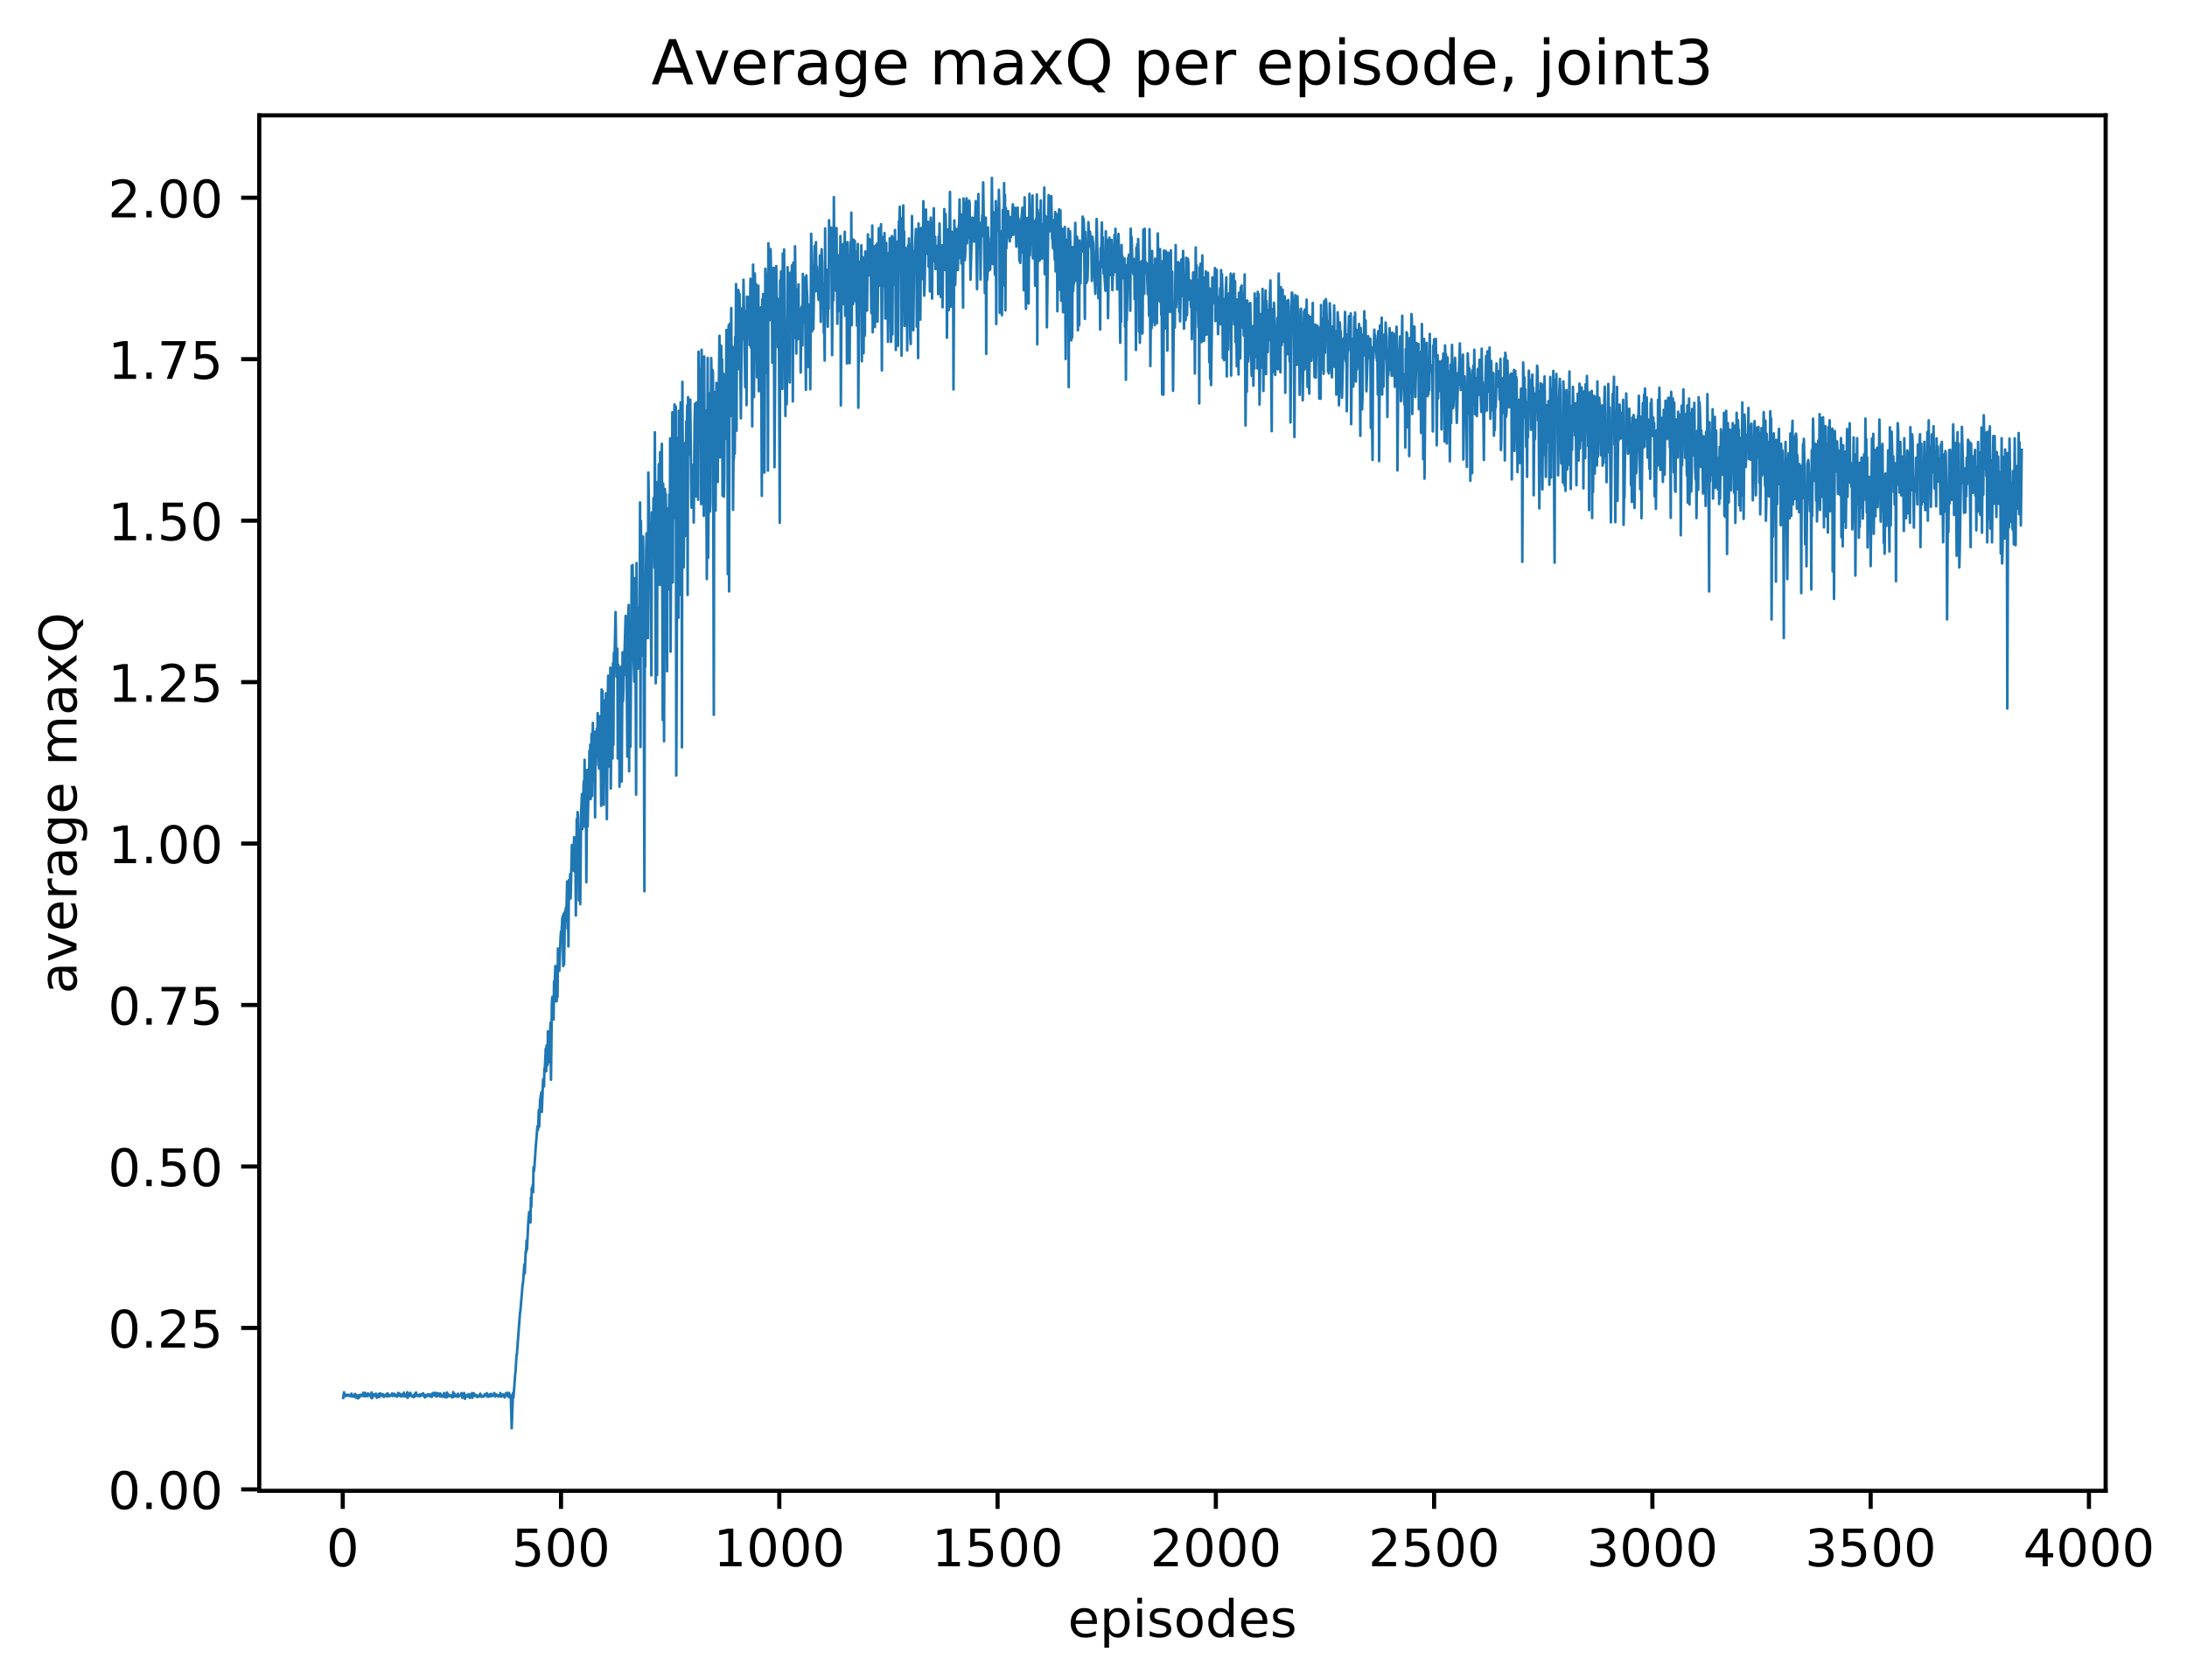 <?xml version="1.0" encoding="utf-8" standalone="no"?>
<!DOCTYPE svg PUBLIC "-//W3C//DTD SVG 1.1//EN"
  "http://www.w3.org/Graphics/SVG/1.1/DTD/svg11.dtd">
<!-- Created with matplotlib (http://matplotlib.org/) -->
<svg height="325pt" version="1.1" viewBox="0 0 423 325" width="423pt" xmlns="http://www.w3.org/2000/svg" xmlns:xlink="http://www.w3.org/1999/xlink">
 <defs>
  <style type="text/css">
*{stroke-linecap:butt;stroke-linejoin:round;}
  </style>
 </defs>
 <g id="figure_1">
  <g id="patch_1">
   <path d="M 0 325.986 
L 423.959 325.986 
L 423.959 0 
L 0 0 
z
" style="fill:#ffffff;"/>
  </g>
  <g id="axes_1">
   <g id="patch_2">
    <path d="M 50.144 288.43 
L 407.264 288.43 
L 407.264 22.318 
L 50.144 22.318 
z
" style="fill:#ffffff;"/>
   </g>
   <g id="matplotlib.axis_1">
    <g id="xtick_1">
     <g id="line2d_1">
      <defs>
       <path d="M 0 0 
L 0 3.5 
" id="m00b5358533" style="stroke:#000000;stroke-width:0.8;"/>
      </defs>
      <g>
       <use style="stroke:#000000;stroke-width:0.8;" x="66.292" xlink:href="#m00b5358533" y="288.43"/>
      </g>
     </g>
     <g id="text_1">
      <!-- 0 -->
      <defs>
       <path d="M 31.781 66.406 
Q 24.172 66.406 20.328 58.906 
Q 16.5 51.422 16.5 36.375 
Q 16.5 21.391 20.328 13.891 
Q 24.172 6.391 31.781 6.391 
Q 39.453 6.391 43.281 13.891 
Q 47.125 21.391 47.125 36.375 
Q 47.125 51.422 43.281 58.906 
Q 39.453 66.406 31.781 66.406 
z
M 31.781 74.219 
Q 44.047 74.219 50.516 64.516 
Q 56.984 54.828 56.984 36.375 
Q 56.984 17.969 50.516 8.266 
Q 44.047 -1.422 31.781 -1.422 
Q 19.531 -1.422 13.062 8.266 
Q 6.594 17.969 6.594 36.375 
Q 6.594 54.828 13.062 64.516 
Q 19.531 74.219 31.781 74.219 
z
" id="DejaVuSans-30"/>
      </defs>
      <g transform="translate(63.111 303.029)scale(0.1 -0.1)">
       <use xlink:href="#DejaVuSans-30"/>
      </g>
     </g>
    </g>
    <g id="xtick_2">
     <g id="line2d_2">
      <g>
       <use style="stroke:#000000;stroke-width:0.8;" x="108.51" xlink:href="#m00b5358533" y="288.43"/>
      </g>
     </g>
     <g id="text_2">
      <!-- 500 -->
      <defs>
       <path d="M 10.797 72.906 
L 49.516 72.906 
L 49.516 64.594 
L 19.828 64.594 
L 19.828 46.734 
Q 21.969 47.469 24.109 47.828 
Q 26.266 48.188 28.422 48.188 
Q 40.625 48.188 47.75 41.5 
Q 54.891 34.812 54.891 23.391 
Q 54.891 11.625 47.562 5.094 
Q 40.234 -1.422 26.906 -1.422 
Q 22.312 -1.422 17.547 -0.641 
Q 12.797 0.141 7.719 1.703 
L 7.719 11.625 
Q 12.109 9.234 16.797 8.062 
Q 21.484 6.891 26.703 6.891 
Q 35.156 6.891 40.078 11.328 
Q 45.016 15.766 45.016 23.391 
Q 45.016 31 40.078 35.438 
Q 35.156 39.891 26.703 39.891 
Q 22.75 39.891 18.812 39.016 
Q 14.891 38.141 10.797 36.281 
z
" id="DejaVuSans-35"/>
      </defs>
      <g transform="translate(98.966 303.029)scale(0.1 -0.1)">
       <use xlink:href="#DejaVuSans-35"/>
       <use x="63.623" xlink:href="#DejaVuSans-30"/>
       <use x="127.246" xlink:href="#DejaVuSans-30"/>
      </g>
     </g>
    </g>
    <g id="xtick_3">
     <g id="line2d_3">
      <g>
       <use style="stroke:#000000;stroke-width:0.8;" x="150.728" xlink:href="#m00b5358533" y="288.43"/>
      </g>
     </g>
     <g id="text_3">
      <!-- 1000 -->
      <defs>
       <path d="M 12.406 8.297 
L 28.516 8.297 
L 28.516 63.922 
L 10.984 60.406 
L 10.984 69.391 
L 28.422 72.906 
L 38.281 72.906 
L 38.281 8.297 
L 54.391 8.297 
L 54.391 0 
L 12.406 0 
z
" id="DejaVuSans-31"/>
      </defs>
      <g transform="translate(138.003 303.029)scale(0.1 -0.1)">
       <use xlink:href="#DejaVuSans-31"/>
       <use x="63.623" xlink:href="#DejaVuSans-30"/>
       <use x="127.246" xlink:href="#DejaVuSans-30"/>
       <use x="190.869" xlink:href="#DejaVuSans-30"/>
      </g>
     </g>
    </g>
    <g id="xtick_4">
     <g id="line2d_4">
      <g>
       <use style="stroke:#000000;stroke-width:0.8;" x="192.945" xlink:href="#m00b5358533" y="288.43"/>
      </g>
     </g>
     <g id="text_4">
      <!-- 1500 -->
      <g transform="translate(180.22 303.029)scale(0.1 -0.1)">
       <use xlink:href="#DejaVuSans-31"/>
       <use x="63.623" xlink:href="#DejaVuSans-35"/>
       <use x="127.246" xlink:href="#DejaVuSans-30"/>
       <use x="190.869" xlink:href="#DejaVuSans-30"/>
      </g>
     </g>
    </g>
    <g id="xtick_5">
     <g id="line2d_5">
      <g>
       <use style="stroke:#000000;stroke-width:0.8;" x="235.163" xlink:href="#m00b5358533" y="288.43"/>
      </g>
     </g>
     <g id="text_5">
      <!-- 2000 -->
      <defs>
       <path d="M 19.188 8.297 
L 53.609 8.297 
L 53.609 0 
L 7.328 0 
L 7.328 8.297 
Q 12.938 14.109 22.625 23.891 
Q 32.328 33.688 34.812 36.531 
Q 39.547 41.844 41.422 45.531 
Q 43.312 49.219 43.312 52.781 
Q 43.312 58.594 39.234 62.25 
Q 35.156 65.922 28.609 65.922 
Q 23.969 65.922 18.812 64.312 
Q 13.672 62.703 7.812 59.422 
L 7.812 69.391 
Q 13.766 71.781 18.938 73 
Q 24.125 74.219 28.422 74.219 
Q 39.75 74.219 46.484 68.547 
Q 53.219 62.891 53.219 53.422 
Q 53.219 48.922 51.531 44.891 
Q 49.859 40.875 45.406 35.406 
Q 44.188 33.984 37.641 27.219 
Q 31.109 20.453 19.188 8.297 
z
" id="DejaVuSans-32"/>
      </defs>
      <g transform="translate(222.438 303.029)scale(0.1 -0.1)">
       <use xlink:href="#DejaVuSans-32"/>
       <use x="63.623" xlink:href="#DejaVuSans-30"/>
       <use x="127.246" xlink:href="#DejaVuSans-30"/>
       <use x="190.869" xlink:href="#DejaVuSans-30"/>
      </g>
     </g>
    </g>
    <g id="xtick_6">
     <g id="line2d_6">
      <g>
       <use style="stroke:#000000;stroke-width:0.8;" x="277.381" xlink:href="#m00b5358533" y="288.43"/>
      </g>
     </g>
     <g id="text_6">
      <!-- 2500 -->
      <g transform="translate(264.656 303.029)scale(0.1 -0.1)">
       <use xlink:href="#DejaVuSans-32"/>
       <use x="63.623" xlink:href="#DejaVuSans-35"/>
       <use x="127.246" xlink:href="#DejaVuSans-30"/>
       <use x="190.869" xlink:href="#DejaVuSans-30"/>
      </g>
     </g>
    </g>
    <g id="xtick_7">
     <g id="line2d_7">
      <g>
       <use style="stroke:#000000;stroke-width:0.8;" x="319.599" xlink:href="#m00b5358533" y="288.43"/>
      </g>
     </g>
     <g id="text_7">
      <!-- 3000 -->
      <defs>
       <path d="M 40.578 39.312 
Q 47.656 37.797 51.625 33 
Q 55.609 28.219 55.609 21.188 
Q 55.609 10.406 48.188 4.484 
Q 40.766 -1.422 27.094 -1.422 
Q 22.516 -1.422 17.656 -0.516 
Q 12.797 0.391 7.625 2.203 
L 7.625 11.719 
Q 11.719 9.328 16.594 8.109 
Q 21.484 6.891 26.812 6.891 
Q 36.078 6.891 40.938 10.547 
Q 45.797 14.203 45.797 21.188 
Q 45.797 27.641 41.281 31.266 
Q 36.766 34.906 28.719 34.906 
L 20.219 34.906 
L 20.219 43.016 
L 29.109 43.016 
Q 36.375 43.016 40.234 45.922 
Q 44.094 48.828 44.094 54.297 
Q 44.094 59.906 40.109 62.906 
Q 36.141 65.922 28.719 65.922 
Q 24.656 65.922 20.016 65.031 
Q 15.375 64.156 9.812 62.312 
L 9.812 71.094 
Q 15.438 72.656 20.344 73.438 
Q 25.25 74.219 29.594 74.219 
Q 40.828 74.219 47.359 69.109 
Q 53.906 64.016 53.906 55.328 
Q 53.906 49.266 50.438 45.094 
Q 46.969 40.922 40.578 39.312 
z
" id="DejaVuSans-33"/>
      </defs>
      <g transform="translate(306.874 303.029)scale(0.1 -0.1)">
       <use xlink:href="#DejaVuSans-33"/>
       <use x="63.623" xlink:href="#DejaVuSans-30"/>
       <use x="127.246" xlink:href="#DejaVuSans-30"/>
       <use x="190.869" xlink:href="#DejaVuSans-30"/>
      </g>
     </g>
    </g>
    <g id="xtick_8">
     <g id="line2d_8">
      <g>
       <use style="stroke:#000000;stroke-width:0.8;" x="361.816" xlink:href="#m00b5358533" y="288.43"/>
      </g>
     </g>
     <g id="text_8">
      <!-- 3500 -->
      <g transform="translate(349.091 303.029)scale(0.1 -0.1)">
       <use xlink:href="#DejaVuSans-33"/>
       <use x="63.623" xlink:href="#DejaVuSans-35"/>
       <use x="127.246" xlink:href="#DejaVuSans-30"/>
       <use x="190.869" xlink:href="#DejaVuSans-30"/>
      </g>
     </g>
    </g>
    <g id="xtick_9">
     <g id="line2d_9">
      <g>
       <use style="stroke:#000000;stroke-width:0.8;" x="404.034" xlink:href="#m00b5358533" y="288.43"/>
      </g>
     </g>
     <g id="text_9">
      <!-- 4000 -->
      <defs>
       <path d="M 37.797 64.312 
L 12.891 25.391 
L 37.797 25.391 
z
M 35.203 72.906 
L 47.609 72.906 
L 47.609 25.391 
L 58.016 25.391 
L 58.016 17.188 
L 47.609 17.188 
L 47.609 0 
L 37.797 0 
L 37.797 17.188 
L 4.891 17.188 
L 4.891 26.703 
z
" id="DejaVuSans-34"/>
      </defs>
      <g transform="translate(391.309 303.029)scale(0.1 -0.1)">
       <use xlink:href="#DejaVuSans-34"/>
       <use x="63.623" xlink:href="#DejaVuSans-30"/>
       <use x="127.246" xlink:href="#DejaVuSans-30"/>
       <use x="190.869" xlink:href="#DejaVuSans-30"/>
      </g>
     </g>
    </g>
    <g id="text_10">
     <!-- episodes -->
     <defs>
      <path d="M 56.203 29.594 
L 56.203 25.203 
L 14.891 25.203 
Q 15.484 15.922 20.484 11.062 
Q 25.484 6.203 34.422 6.203 
Q 39.594 6.203 44.453 7.469 
Q 49.312 8.734 54.109 11.281 
L 54.109 2.781 
Q 49.266 0.734 44.188 -0.344 
Q 39.109 -1.422 33.891 -1.422 
Q 20.797 -1.422 13.156 6.188 
Q 5.516 13.812 5.516 26.812 
Q 5.516 40.234 12.766 48.109 
Q 20.016 56 32.328 56 
Q 43.359 56 49.781 48.891 
Q 56.203 41.797 56.203 29.594 
z
M 47.219 32.234 
Q 47.125 39.594 43.094 43.984 
Q 39.062 48.391 32.422 48.391 
Q 24.906 48.391 20.391 44.141 
Q 15.875 39.891 15.188 32.172 
z
" id="DejaVuSans-65"/>
      <path d="M 18.109 8.203 
L 18.109 -20.797 
L 9.078 -20.797 
L 9.078 54.688 
L 18.109 54.688 
L 18.109 46.391 
Q 20.953 51.266 25.266 53.625 
Q 29.594 56 35.594 56 
Q 45.562 56 51.781 48.094 
Q 58.016 40.188 58.016 27.297 
Q 58.016 14.406 51.781 6.484 
Q 45.562 -1.422 35.594 -1.422 
Q 29.594 -1.422 25.266 0.953 
Q 20.953 3.328 18.109 8.203 
z
M 48.688 27.297 
Q 48.688 37.203 44.609 42.844 
Q 40.531 48.484 33.406 48.484 
Q 26.266 48.484 22.188 42.844 
Q 18.109 37.203 18.109 27.297 
Q 18.109 17.391 22.188 11.75 
Q 26.266 6.109 33.406 6.109 
Q 40.531 6.109 44.609 11.75 
Q 48.688 17.391 48.688 27.297 
z
" id="DejaVuSans-70"/>
      <path d="M 9.422 54.688 
L 18.406 54.688 
L 18.406 0 
L 9.422 0 
z
M 9.422 75.984 
L 18.406 75.984 
L 18.406 64.594 
L 9.422 64.594 
z
" id="DejaVuSans-69"/>
      <path d="M 44.281 53.078 
L 44.281 44.578 
Q 40.484 46.531 36.375 47.5 
Q 32.281 48.484 27.875 48.484 
Q 21.188 48.484 17.844 46.438 
Q 14.5 44.391 14.5 40.281 
Q 14.5 37.156 16.891 35.375 
Q 19.281 33.594 26.516 31.984 
L 29.594 31.297 
Q 39.156 29.25 43.188 25.516 
Q 47.219 21.781 47.219 15.094 
Q 47.219 7.469 41.188 3.016 
Q 35.156 -1.422 24.609 -1.422 
Q 20.219 -1.422 15.453 -0.562 
Q 10.688 0.297 5.422 2 
L 5.422 11.281 
Q 10.406 8.688 15.234 7.391 
Q 20.062 6.109 24.812 6.109 
Q 31.156 6.109 34.562 8.281 
Q 37.984 10.453 37.984 14.406 
Q 37.984 18.062 35.516 20.016 
Q 33.062 21.969 24.703 23.781 
L 21.578 24.516 
Q 13.234 26.266 9.516 29.906 
Q 5.812 33.547 5.812 39.891 
Q 5.812 47.609 11.281 51.797 
Q 16.75 56 26.812 56 
Q 31.781 56 36.172 55.266 
Q 40.578 54.547 44.281 53.078 
z
" id="DejaVuSans-73"/>
      <path d="M 30.609 48.391 
Q 23.391 48.391 19.188 42.75 
Q 14.984 37.109 14.984 27.297 
Q 14.984 17.484 19.156 11.844 
Q 23.344 6.203 30.609 6.203 
Q 37.797 6.203 41.984 11.859 
Q 46.188 17.531 46.188 27.297 
Q 46.188 37.016 41.984 42.703 
Q 37.797 48.391 30.609 48.391 
z
M 30.609 56 
Q 42.328 56 49.016 48.375 
Q 55.719 40.766 55.719 27.297 
Q 55.719 13.875 49.016 6.219 
Q 42.328 -1.422 30.609 -1.422 
Q 18.844 -1.422 12.172 6.219 
Q 5.516 13.875 5.516 27.297 
Q 5.516 40.766 12.172 48.375 
Q 18.844 56 30.609 56 
z
" id="DejaVuSans-6f"/>
      <path d="M 45.406 46.391 
L 45.406 75.984 
L 54.391 75.984 
L 54.391 0 
L 45.406 0 
L 45.406 8.203 
Q 42.578 3.328 38.25 0.953 
Q 33.938 -1.422 27.875 -1.422 
Q 17.969 -1.422 11.734 6.484 
Q 5.516 14.406 5.516 27.297 
Q 5.516 40.188 11.734 48.094 
Q 17.969 56 27.875 56 
Q 33.938 56 38.25 53.625 
Q 42.578 51.266 45.406 46.391 
z
M 14.797 27.297 
Q 14.797 17.391 18.875 11.75 
Q 22.953 6.109 30.078 6.109 
Q 37.203 6.109 41.297 11.75 
Q 45.406 17.391 45.406 27.297 
Q 45.406 37.203 41.297 42.844 
Q 37.203 48.484 30.078 48.484 
Q 22.953 48.484 18.875 42.844 
Q 14.797 37.203 14.797 27.297 
z
" id="DejaVuSans-64"/>
     </defs>
     <g transform="translate(206.544 316.707)scale(0.1 -0.1)">
      <use xlink:href="#DejaVuSans-65"/>
      <use x="61.523" xlink:href="#DejaVuSans-70"/>
      <use x="125" xlink:href="#DejaVuSans-69"/>
      <use x="152.783" xlink:href="#DejaVuSans-73"/>
      <use x="204.883" xlink:href="#DejaVuSans-6f"/>
      <use x="266.064" xlink:href="#DejaVuSans-64"/>
      <use x="329.541" xlink:href="#DejaVuSans-65"/>
      <use x="391.064" xlink:href="#DejaVuSans-73"/>
     </g>
    </g>
   </g>
   <g id="matplotlib.axis_2">
    <g id="ytick_1">
     <g id="line2d_10">
      <defs>
       <path d="M 0 0 
L -3.5 0 
" id="mdea86bc2f2" style="stroke:#000000;stroke-width:0.8;"/>
      </defs>
      <g>
       <use style="stroke:#000000;stroke-width:0.8;" x="50.144" xlink:href="#mdea86bc2f2" y="288.154"/>
      </g>
     </g>
     <g id="text_11">
      <!-- 0.00 -->
      <defs>
       <path d="M 10.688 12.406 
L 21 12.406 
L 21 0 
L 10.688 0 
z
" id="DejaVuSans-2e"/>
      </defs>
      <g transform="translate(20.878 291.954)scale(0.1 -0.1)">
       <use xlink:href="#DejaVuSans-30"/>
       <use x="63.623" xlink:href="#DejaVuSans-2e"/>
       <use x="95.41" xlink:href="#DejaVuSans-30"/>
       <use x="159.033" xlink:href="#DejaVuSans-30"/>
      </g>
     </g>
    </g>
    <g id="ytick_2">
     <g id="line2d_11">
      <g>
       <use style="stroke:#000000;stroke-width:0.8;" x="50.144" xlink:href="#mdea86bc2f2" y="256.917"/>
      </g>
     </g>
     <g id="text_12">
      <!-- 0.25 -->
      <g transform="translate(20.878 260.716)scale(0.1 -0.1)">
       <use xlink:href="#DejaVuSans-30"/>
       <use x="63.623" xlink:href="#DejaVuSans-2e"/>
       <use x="95.41" xlink:href="#DejaVuSans-32"/>
       <use x="159.033" xlink:href="#DejaVuSans-35"/>
      </g>
     </g>
    </g>
    <g id="ytick_3">
     <g id="line2d_12">
      <g>
       <use style="stroke:#000000;stroke-width:0.8;" x="50.144" xlink:href="#mdea86bc2f2" y="225.68"/>
      </g>
     </g>
     <g id="text_13">
      <!-- 0.50 -->
      <g transform="translate(20.878 229.479)scale(0.1 -0.1)">
       <use xlink:href="#DejaVuSans-30"/>
       <use x="63.623" xlink:href="#DejaVuSans-2e"/>
       <use x="95.41" xlink:href="#DejaVuSans-35"/>
       <use x="159.033" xlink:href="#DejaVuSans-30"/>
      </g>
     </g>
    </g>
    <g id="ytick_4">
     <g id="line2d_13">
      <g>
       <use style="stroke:#000000;stroke-width:0.8;" x="50.144" xlink:href="#mdea86bc2f2" y="194.443"/>
      </g>
     </g>
     <g id="text_14">
      <!-- 0.75 -->
      <defs>
       <path d="M 8.203 72.906 
L 55.078 72.906 
L 55.078 68.703 
L 28.609 0 
L 18.312 0 
L 43.219 64.594 
L 8.203 64.594 
z
" id="DejaVuSans-37"/>
      </defs>
      <g transform="translate(20.878 198.242)scale(0.1 -0.1)">
       <use xlink:href="#DejaVuSans-30"/>
       <use x="63.623" xlink:href="#DejaVuSans-2e"/>
       <use x="95.41" xlink:href="#DejaVuSans-37"/>
       <use x="159.033" xlink:href="#DejaVuSans-35"/>
      </g>
     </g>
    </g>
    <g id="ytick_5">
     <g id="line2d_14">
      <g>
       <use style="stroke:#000000;stroke-width:0.8;" x="50.144" xlink:href="#mdea86bc2f2" y="163.206"/>
      </g>
     </g>
     <g id="text_15">
      <!-- 1.00 -->
      <g transform="translate(20.878 167.005)scale(0.1 -0.1)">
       <use xlink:href="#DejaVuSans-31"/>
       <use x="63.623" xlink:href="#DejaVuSans-2e"/>
       <use x="95.41" xlink:href="#DejaVuSans-30"/>
       <use x="159.033" xlink:href="#DejaVuSans-30"/>
      </g>
     </g>
    </g>
    <g id="ytick_6">
     <g id="line2d_15">
      <g>
       <use style="stroke:#000000;stroke-width:0.8;" x="50.144" xlink:href="#mdea86bc2f2" y="131.969"/>
      </g>
     </g>
     <g id="text_16">
      <!-- 1.25 -->
      <g transform="translate(20.878 135.768)scale(0.1 -0.1)">
       <use xlink:href="#DejaVuSans-31"/>
       <use x="63.623" xlink:href="#DejaVuSans-2e"/>
       <use x="95.41" xlink:href="#DejaVuSans-32"/>
       <use x="159.033" xlink:href="#DejaVuSans-35"/>
      </g>
     </g>
    </g>
    <g id="ytick_7">
     <g id="line2d_16">
      <g>
       <use style="stroke:#000000;stroke-width:0.8;" x="50.144" xlink:href="#mdea86bc2f2" y="100.732"/>
      </g>
     </g>
     <g id="text_17">
      <!-- 1.50 -->
      <g transform="translate(20.878 104.531)scale(0.1 -0.1)">
       <use xlink:href="#DejaVuSans-31"/>
       <use x="63.623" xlink:href="#DejaVuSans-2e"/>
       <use x="95.41" xlink:href="#DejaVuSans-35"/>
       <use x="159.033" xlink:href="#DejaVuSans-30"/>
      </g>
     </g>
    </g>
    <g id="ytick_8">
     <g id="line2d_17">
      <g>
       <use style="stroke:#000000;stroke-width:0.8;" x="50.144" xlink:href="#mdea86bc2f2" y="69.495"/>
      </g>
     </g>
     <g id="text_18">
      <!-- 1.75 -->
      <g transform="translate(20.878 73.294)scale(0.1 -0.1)">
       <use xlink:href="#DejaVuSans-31"/>
       <use x="63.623" xlink:href="#DejaVuSans-2e"/>
       <use x="95.41" xlink:href="#DejaVuSans-37"/>
       <use x="159.033" xlink:href="#DejaVuSans-35"/>
      </g>
     </g>
    </g>
    <g id="ytick_9">
     <g id="line2d_18">
      <g>
       <use style="stroke:#000000;stroke-width:0.8;" x="50.144" xlink:href="#mdea86bc2f2" y="38.258"/>
      </g>
     </g>
     <g id="text_19">
      <!-- 2.00 -->
      <g transform="translate(20.878 42.057)scale(0.1 -0.1)">
       <use xlink:href="#DejaVuSans-32"/>
       <use x="63.623" xlink:href="#DejaVuSans-2e"/>
       <use x="95.41" xlink:href="#DejaVuSans-30"/>
       <use x="159.033" xlink:href="#DejaVuSans-30"/>
      </g>
     </g>
    </g>
    <g id="text_20">
     <!-- average maxQ -->
     <defs>
      <path d="M 34.281 27.484 
Q 23.391 27.484 19.188 25 
Q 14.984 22.516 14.984 16.5 
Q 14.984 11.719 18.141 8.906 
Q 21.297 6.109 26.703 6.109 
Q 34.188 6.109 38.703 11.406 
Q 43.219 16.703 43.219 25.484 
L 43.219 27.484 
z
M 52.203 31.203 
L 52.203 0 
L 43.219 0 
L 43.219 8.297 
Q 40.141 3.328 35.547 0.953 
Q 30.953 -1.422 24.312 -1.422 
Q 15.922 -1.422 10.953 3.297 
Q 6 8.016 6 15.922 
Q 6 25.141 12.172 29.828 
Q 18.359 34.516 30.609 34.516 
L 43.219 34.516 
L 43.219 35.406 
Q 43.219 41.609 39.141 45 
Q 35.062 48.391 27.688 48.391 
Q 23 48.391 18.547 47.266 
Q 14.109 46.141 10.016 43.891 
L 10.016 52.203 
Q 14.938 54.109 19.578 55.047 
Q 24.219 56 28.609 56 
Q 40.484 56 46.344 49.844 
Q 52.203 43.703 52.203 31.203 
z
" id="DejaVuSans-61"/>
      <path d="M 2.984 54.688 
L 12.5 54.688 
L 29.594 8.797 
L 46.688 54.688 
L 56.203 54.688 
L 35.688 0 
L 23.484 0 
z
" id="DejaVuSans-76"/>
      <path d="M 41.109 46.297 
Q 39.594 47.172 37.812 47.578 
Q 36.031 48 33.891 48 
Q 26.266 48 22.188 43.047 
Q 18.109 38.094 18.109 28.812 
L 18.109 0 
L 9.078 0 
L 9.078 54.688 
L 18.109 54.688 
L 18.109 46.188 
Q 20.953 51.172 25.484 53.578 
Q 30.031 56 36.531 56 
Q 37.453 56 38.578 55.875 
Q 39.703 55.766 41.062 55.516 
z
" id="DejaVuSans-72"/>
      <path d="M 45.406 27.984 
Q 45.406 37.75 41.375 43.109 
Q 37.359 48.484 30.078 48.484 
Q 22.859 48.484 18.828 43.109 
Q 14.797 37.75 14.797 27.984 
Q 14.797 18.266 18.828 12.891 
Q 22.859 7.516 30.078 7.516 
Q 37.359 7.516 41.375 12.891 
Q 45.406 18.266 45.406 27.984 
z
M 54.391 6.781 
Q 54.391 -7.172 48.188 -13.984 
Q 42 -20.797 29.203 -20.797 
Q 24.469 -20.797 20.266 -20.094 
Q 16.062 -19.391 12.109 -17.922 
L 12.109 -9.188 
Q 16.062 -11.328 19.922 -12.344 
Q 23.781 -13.375 27.781 -13.375 
Q 36.625 -13.375 41.016 -8.766 
Q 45.406 -4.156 45.406 5.172 
L 45.406 9.625 
Q 42.625 4.781 38.281 2.391 
Q 33.938 0 27.875 0 
Q 17.828 0 11.672 7.656 
Q 5.516 15.328 5.516 27.984 
Q 5.516 40.672 11.672 48.328 
Q 17.828 56 27.875 56 
Q 33.938 56 38.281 53.609 
Q 42.625 51.219 45.406 46.391 
L 45.406 54.688 
L 54.391 54.688 
z
" id="DejaVuSans-67"/>
      <path id="DejaVuSans-20"/>
      <path d="M 52 44.188 
Q 55.375 50.25 60.062 53.125 
Q 64.75 56 71.094 56 
Q 79.641 56 84.281 50.016 
Q 88.922 44.047 88.922 33.016 
L 88.922 0 
L 79.891 0 
L 79.891 32.719 
Q 79.891 40.578 77.094 44.375 
Q 74.312 48.188 68.609 48.188 
Q 61.625 48.188 57.562 43.547 
Q 53.516 38.922 53.516 30.906 
L 53.516 0 
L 44.484 0 
L 44.484 32.719 
Q 44.484 40.625 41.703 44.406 
Q 38.922 48.188 33.109 48.188 
Q 26.219 48.188 22.156 43.531 
Q 18.109 38.875 18.109 30.906 
L 18.109 0 
L 9.078 0 
L 9.078 54.688 
L 18.109 54.688 
L 18.109 46.188 
Q 21.188 51.219 25.484 53.609 
Q 29.781 56 35.688 56 
Q 41.656 56 45.828 52.969 
Q 50 49.953 52 44.188 
z
" id="DejaVuSans-6d"/>
      <path d="M 54.891 54.688 
L 35.109 28.078 
L 55.906 0 
L 45.312 0 
L 29.391 21.484 
L 13.484 0 
L 2.875 0 
L 24.125 28.609 
L 4.688 54.688 
L 15.281 54.688 
L 29.781 35.203 
L 44.281 54.688 
z
" id="DejaVuSans-78"/>
      <path d="M 39.406 66.219 
Q 28.656 66.219 22.328 58.203 
Q 16.016 50.203 16.016 36.375 
Q 16.016 22.609 22.328 14.594 
Q 28.656 6.594 39.406 6.594 
Q 50.141 6.594 56.422 14.594 
Q 62.703 22.609 62.703 36.375 
Q 62.703 50.203 56.422 58.203 
Q 50.141 66.219 39.406 66.219 
z
M 53.219 1.312 
L 66.219 -12.891 
L 54.297 -12.891 
L 43.5 -1.219 
Q 41.891 -1.312 41.031 -1.359 
Q 40.188 -1.422 39.406 -1.422 
Q 24.031 -1.422 14.812 8.859 
Q 5.609 19.141 5.609 36.375 
Q 5.609 53.656 14.812 63.938 
Q 24.031 74.219 39.406 74.219 
Q 54.734 74.219 63.906 63.938 
Q 73.094 53.656 73.094 36.375 
Q 73.094 23.688 67.984 14.641 
Q 62.891 5.609 53.219 1.312 
z
" id="DejaVuSans-51"/>
     </defs>
     <g transform="translate(14.798 192.263)rotate(-90)scale(0.1 -0.1)">
      <use xlink:href="#DejaVuSans-61"/>
      <use x="61.279" xlink:href="#DejaVuSans-76"/>
      <use x="120.459" xlink:href="#DejaVuSans-65"/>
      <use x="181.982" xlink:href="#DejaVuSans-72"/>
      <use x="223.096" xlink:href="#DejaVuSans-61"/>
      <use x="284.375" xlink:href="#DejaVuSans-67"/>
      <use x="347.852" xlink:href="#DejaVuSans-65"/>
      <use x="409.375" xlink:href="#DejaVuSans-20"/>
      <use x="441.162" xlink:href="#DejaVuSans-6d"/>
      <use x="538.574" xlink:href="#DejaVuSans-61"/>
      <use x="599.854" xlink:href="#DejaVuSans-78"/>
      <use x="659.033" xlink:href="#DejaVuSans-51"/>
     </g>
    </g>
   </g>
   <g id="line2d_19">
    <path clip-path="url(#p60f6a5e90f)" d="M 66.376 270.468 
L 66.545 269.359 
L 66.63 269.977 
L 66.714 269.949 
L 66.799 270.104 
L 66.883 270.036 
L 66.968 270.064 
L 67.052 269.833 
L 67.136 270.023 
L 67.221 269.835 
L 67.39 269.957 
L 67.474 269.865 
L 67.559 270.093 
L 67.643 269.995 
L 67.727 270.099 
L 67.812 269.994 
L 67.896 270.102 
L 67.981 269.632 
L 68.065 270.188 
L 68.15 270.043 
L 68.318 270.209 
L 68.403 270.035 
L 68.487 270.148 
L 68.572 269.752 
L 68.656 269.84 
L 68.741 269.697 
L 68.825 270.421 
L 68.994 270.12 
L 69.163 269.964 
L 69.247 270.562 
L 69.416 269.973 
L 69.501 270.359 
L 69.669 269.843 
L 70.007 270.086 
L 70.092 269.819 
L 70.176 270.061 
L 70.261 269.45 
L 70.345 269.625 
L 70.429 270.127 
L 70.514 269.574 
L 70.598 269.8 
L 70.683 269.477 
L 70.767 270.134 
L 70.852 269.767 
L 71.02 270.09 
L 71.105 270.113 
L 71.189 269.599 
L 71.274 269.762 
L 71.358 269.72 
L 71.527 269.99 
L 71.696 269.841 
L 71.78 270.405 
L 71.865 269.398 
L 71.949 270.528 
L 72.034 269.88 
L 72.118 270.244 
L 72.287 269.729 
L 72.456 270.015 
L 72.54 269.918 
L 72.625 270.081 
L 72.709 269.643 
L 72.878 270.43 
L 72.962 270.017 
L 73.047 270.055 
L 73.131 269.96 
L 73.216 270.292 
L 73.3 269.656 
L 73.469 270.229 
L 73.553 269.599 
L 73.638 269.624 
L 73.807 270.037 
L 74.06 269.73 
L 74.229 270.266 
L 74.398 269.896 
L 74.567 270.083 
L 74.82 269.654 
L 74.904 270.188 
L 74.989 269.584 
L 75.073 269.983 
L 75.158 269.833 
L 75.242 269.887 
L 75.327 270.136 
L 75.411 269.929 
L 75.496 270.051 
L 75.58 269.907 
L 75.664 269.984 
L 75.749 269.909 
L 75.833 269.599 
L 75.918 270.084 
L 76.002 269.745 
L 76.087 270.046 
L 76.255 269.651 
L 76.34 270.072 
L 76.424 269.961 
L 76.593 269.917 
L 76.762 270.228 
L 76.846 269.769 
L 76.931 270.106 
L 77.015 269.494 
L 77.1 270.021 
L 77.184 269.555 
L 77.269 269.755 
L 77.353 269.689 
L 77.438 269.824 
L 77.522 270.181 
L 77.606 269.79 
L 77.691 269.922 
L 77.86 270.126 
L 77.944 269.722 
L 78.029 270.049 
L 78.113 269.43 
L 78.197 270.149 
L 78.366 269.817 
L 78.535 270.217 
L 78.62 270.171 
L 78.788 269.35 
L 78.873 270.447 
L 78.957 269.669 
L 79.042 269.953 
L 79.126 269.876 
L 79.211 269.614 
L 79.295 270.051 
L 79.38 269.474 
L 79.464 270.028 
L 79.548 269.932 
L 79.633 270.153 
L 79.886 269.991 
L 79.971 270.297 
L 80.055 270.192 
L 80.139 270.262 
L 80.224 269.657 
L 80.308 269.772 
L 80.477 269.421 
L 80.562 270.057 
L 80.646 269.811 
L 80.815 270.098 
L 80.984 269.907 
L 81.068 270.131 
L 81.237 269.775 
L 81.406 270.102 
L 81.49 269.766 
L 81.575 269.878 
L 81.828 269.556 
L 81.913 269.721 
L 81.997 270.141 
L 82.081 269.857 
L 82.166 270.378 
L 82.335 269.92 
L 82.419 270.191 
L 82.504 270.15 
L 82.588 269.893 
L 82.673 269.962 
L 82.757 269.741 
L 82.926 270.069 
L 83.01 269.774 
L 83.179 270.167 
L 83.348 269.801 
L 83.517 270.258 
L 83.686 269.518 
L 83.77 269.955 
L 83.855 269.899 
L 83.939 269.868 
L 84.108 269.448 
L 84.192 270.101 
L 84.277 269.939 
L 84.361 270.007 
L 84.446 269.55 
L 84.53 270.198 
L 84.783 269.55 
L 84.868 269.648 
L 84.952 270.017 
L 85.037 269.755 
L 85.121 270.195 
L 85.206 269.629 
L 85.374 270.078 
L 85.459 270.235 
L 85.543 269.973 
L 85.628 270.016 
L 85.712 270.172 
L 85.881 269.532 
L 85.966 269.543 
L 86.05 270.306 
L 86.134 270.173 
L 86.303 269.843 
L 86.388 270.351 
L 86.472 269.418 
L 86.557 270.002 
L 86.641 269.842 
L 86.725 269.775 
L 86.81 270.15 
L 87.063 269.936 
L 87.148 270.13 
L 87.232 270.004 
L 87.401 270.324 
L 87.485 269.904 
L 87.57 270.345 
L 87.654 269.33 
L 87.823 270.156 
L 87.908 269.657 
L 88.076 270.089 
L 88.161 269.956 
L 88.245 270.205 
L 88.583 269.64 
L 88.667 270.252 
L 88.836 269.945 
L 89.005 269.954 
L 89.09 269.99 
L 89.259 269.518 
L 89.343 269.754 
L 89.427 270.448 
L 89.765 269.511 
L 89.85 269.829 
L 89.934 270.638 
L 90.018 270.014 
L 90.103 270.258 
L 90.356 269.851 
L 90.441 269.875 
L 90.525 270.239 
L 90.694 269.726 
L 90.863 270.453 
L 90.947 269.837 
L 91.032 269.892 
L 91.116 269.852 
L 91.201 269.992 
L 91.285 269.527 
L 91.369 270.429 
L 91.623 269.561 
L 91.707 269.63 
L 91.876 270.084 
L 91.96 270.08 
L 92.045 269.882 
L 92.129 269.96 
L 92.298 270.308 
L 92.467 269.991 
L 92.72 270.184 
L 92.889 269.638 
L 93.143 270.266 
L 93.311 270.073 
L 93.48 270.175 
L 93.565 270.2 
L 93.734 269.745 
L 93.902 270.002 
L 94.071 269.961 
L 94.156 269.532 
L 94.24 270.195 
L 94.325 270.039 
L 94.409 270.022 
L 94.494 270.245 
L 94.662 269.783 
L 94.747 269.741 
L 94.916 270.15 
L 95 269.676 
L 95.085 270.107 
L 95.169 269.921 
L 95.253 270.066 
L 95.422 269.93 
L 95.591 269.512 
L 95.76 270.21 
L 95.844 269.728 
L 96.013 270.038 
L 96.098 269.84 
L 96.182 270.101 
L 96.267 269.948 
L 96.436 270.176 
L 96.604 269.92 
L 96.689 270.008 
L 96.773 269.513 
L 96.858 270.217 
L 96.942 270.022 
L 97.027 270.196 
L 97.28 269.782 
L 97.618 270.367 
L 97.786 269.633 
L 97.871 269.862 
L 97.955 269.991 
L 98.04 269.451 
L 98.378 270.3 
L 98.462 269.507 
L 98.546 270.165 
L 98.631 269.79 
L 98.715 270.101 
L 98.8 270.003 
L 98.969 276.334 
L 99.222 269.522 
L 99.306 270.369 
L 99.475 268.246 
L 99.644 265.916 
L 99.729 265.143 
L 99.897 262.286 
L 99.982 261.954 
L 100.573 254.025 
L 100.657 253.565 
L 101.079 248.538 
L 101.164 248.161 
L 101.417 244.604 
L 101.502 246.368 
L 101.671 242.134 
L 101.755 242.288 
L 101.839 240.027 
L 101.924 241.767 
L 102.177 236.522 
L 102.346 234.516 
L 102.43 234.625 
L 102.515 234.333 
L 102.599 236.513 
L 102.684 231.672 
L 102.768 233.485 
L 102.853 229.887 
L 102.937 230.012 
L 103.021 229.306 
L 103.106 230.659 
L 103.19 225.866 
L 103.275 226.603 
L 103.359 225.839 
L 103.613 222.022 
L 103.95 217.888 
L 104.035 218.631 
L 104.119 217.625 
L 104.204 214.8 
L 104.288 217.979 
L 104.457 212.973 
L 104.626 211.797 
L 104.71 211.313 
L 104.795 215.121 
L 105.048 208.825 
L 105.217 210.195 
L 105.301 206.735 
L 105.386 206.747 
L 105.555 202.888 
L 105.639 207.26 
L 105.723 202.248 
L 105.892 206.116 
L 105.977 199.532 
L 106.23 205.545 
L 106.483 197.839 
L 106.568 208.901 
L 106.737 194.315 
L 106.821 192.864 
L 106.906 193.813 
L 106.99 193.508 
L 107.074 197.249 
L 107.159 189.877 
L 107.243 192.198 
L 107.412 186.886 
L 107.497 193.675 
L 107.581 189.057 
L 107.665 193.734 
L 107.75 189.825 
L 107.834 192.862 
L 107.919 183.508 
L 108.003 185.43 
L 108.088 184.031 
L 108.172 187.83 
L 108.425 181.386 
L 108.51 180.213 
L 108.594 180.807 
L 108.763 177.7 
L 108.848 177.25 
L 108.932 186.908 
L 109.016 176.762 
L 109.101 186.635 
L 109.27 176.381 
L 109.354 177.528 
L 109.439 175.64 
L 109.523 178.194 
L 109.692 170.541 
L 109.776 179.698 
L 109.861 172.773 
L 109.945 183.103 
L 110.03 170.26 
L 110.114 171.721 
L 110.199 172.534 
L 110.283 169.095 
L 110.367 173.834 
L 110.536 166.944 
L 110.621 163.478 
L 110.874 168.432 
L 111.043 161.981 
L 111.127 162.457 
L 111.212 168.689 
L 111.296 165.66 
L 111.381 177.12 
L 111.549 158.489 
L 111.634 161.096 
L 111.718 157.1 
L 111.803 158.042 
L 111.887 161.917 
L 111.972 174.215 
L 112.056 160.689 
L 112.141 161.031 
L 112.225 174.933 
L 112.394 157.371 
L 112.563 153.637 
L 112.647 160.404 
L 112.9 151.176 
L 112.985 157.976 
L 113.069 146.998 
L 113.154 159.967 
L 113.238 158.314 
L 113.323 151.567 
L 113.407 170.684 
L 113.576 148.964 
L 113.66 159.906 
L 113.829 152.823 
L 113.914 153.146 
L 113.998 145.271 
L 114.083 150.657 
L 114.167 144.064 
L 114.251 154.609 
L 114.42 141.996 
L 114.505 153.993 
L 114.674 139.864 
L 114.758 149.951 
L 114.842 147.877 
L 114.927 151.062 
L 115.011 141.599 
L 115.096 158.139 
L 115.18 143.368 
L 115.265 148.036 
L 115.434 140.976 
L 115.518 144.78 
L 115.602 137.97 
L 115.856 148.692 
L 116.025 138.588 
L 116.193 145.778 
L 116.278 155.905 
L 116.362 133.394 
L 116.447 141.363 
L 116.531 133.687 
L 116.7 144.658 
L 116.784 155.698 
L 116.953 135.548 
L 117.122 136.916 
L 117.207 134.124 
L 117.376 158.487 
L 117.544 135.868 
L 117.629 130.728 
L 117.882 148.323 
L 117.967 146.737 
L 118.051 129.188 
L 118.135 152.556 
L 118.304 135.388 
L 118.389 137.255 
L 118.473 146.753 
L 118.558 128.337 
L 118.642 144.109 
L 118.726 126.321 
L 118.811 128.068 
L 118.895 126.06 
L 119.064 118.416 
L 119.233 130.912 
L 119.402 125.495 
L 119.486 146.753 
L 119.571 128.597 
L 119.655 136 
L 119.74 131.677 
L 119.824 152.21 
L 119.909 130.096 
L 119.993 148.443 
L 120.077 129.001 
L 120.246 151.19 
L 120.415 126.199 
L 120.5 135.648 
L 120.584 133.492 
L 120.669 126.726 
L 120.753 127.803 
L 121.006 119.163 
L 121.091 130.66 
L 121.175 125.252 
L 121.344 146.385 
L 121.513 118.806 
L 121.597 117.041 
L 121.682 149.232 
L 121.766 121.543 
L 121.935 144.5 
L 122.188 109.463 
L 122.273 127.884 
L 122.357 109.323 
L 122.526 126.548 
L 122.695 131.901 
L 122.864 111.879 
L 123.033 153.74 
L 123.117 108.934 
L 123.202 118.109 
L 123.286 117.552 
L 123.455 129.332 
L 123.539 120.941 
L 123.708 128.777 
L 123.793 97.214 
L 123.877 144.51 
L 123.961 100.754 
L 124.046 112.68 
L 124.13 104.466 
L 124.215 126.831 
L 124.384 103.786 
L 124.468 114.796 
L 124.637 172.436 
L 124.721 124.166 
L 124.806 128.991 
L 124.975 106.675 
L 125.059 103.184 
L 125.144 121.763 
L 125.228 107.47 
L 125.312 123.456 
L 125.397 91.415 
L 125.481 96.153 
L 125.65 107.668 
L 125.735 101.209 
L 125.988 130.662 
L 126.072 99.136 
L 126.157 103.594 
L 126.241 105.555 
L 126.41 96.357 
L 126.579 109.823 
L 126.663 83.626 
L 126.832 132.197 
L 126.917 118.488 
L 127.086 130.618 
L 127.17 93.258 
L 127.254 98.458 
L 127.339 96.783 
L 127.423 89.816 
L 127.592 113.16 
L 127.677 87.487 
L 127.761 113.095 
L 128.014 85.858 
L 128.183 139.298 
L 128.268 93.58 
L 128.437 143.404 
L 128.605 94.597 
L 128.69 124.984 
L 128.774 95.57 
L 129.028 129.87 
L 129.112 98.371 
L 129.196 114.133 
L 129.281 103.903 
L 129.365 112.308 
L 129.45 95.694 
L 129.534 112.221 
L 129.619 84.802 
L 129.703 126.084 
L 129.872 88.29 
L 129.956 100.935 
L 130.041 79.763 
L 130.125 112.698 
L 130.21 86.554 
L 130.294 100.361 
L 130.463 78.247 
L 130.547 99.366 
L 130.716 78.66 
L 130.801 150.047 
L 131.054 84.729 
L 131.223 119.528 
L 131.307 79.475 
L 131.392 80.59 
L 131.561 115.073 
L 131.645 77.857 
L 131.73 85.472 
L 131.814 78.797 
L 131.898 144.594 
L 131.983 73.874 
L 132.067 89.982 
L 132.152 87.953 
L 132.236 109.79 
L 132.405 85.742 
L 132.489 103.716 
L 132.574 101.918 
L 132.743 81.512 
L 132.827 86.919 
L 132.912 78.445 
L 132.996 115.097 
L 133.081 76.836 
L 133.165 82.006 
L 133.249 77.786 
L 133.334 87.923 
L 133.418 85.098 
L 133.503 77.323 
L 133.672 92.929 
L 133.756 98.213 
L 134.009 89.964 
L 134.094 91.61 
L 134.178 101.105 
L 134.347 81.51 
L 134.431 78.11 
L 134.516 79.668 
L 134.6 96.04 
L 134.685 77.887 
L 134.769 85.616 
L 134.938 78.616 
L 135.023 96.697 
L 135.107 68.052 
L 135.191 74.401 
L 135.276 81.089 
L 135.36 71.497 
L 135.445 72.287 
L 135.529 78.377 
L 135.614 97.544 
L 135.698 67.671 
L 135.782 75.829 
L 135.867 71.476 
L 135.951 80.29 
L 136.036 70.168 
L 136.12 99.804 
L 136.205 68.975 
L 136.289 89.773 
L 136.458 79.404 
L 136.627 96.784 
L 136.711 112.023 
L 136.88 69.267 
L 136.965 107.914 
L 137.218 76.088 
L 137.302 98.978 
L 137.387 97.365 
L 137.556 69.277 
L 137.64 72.641 
L 137.724 85.288 
L 137.809 71.602 
L 137.893 72.033 
L 138.062 138.304 
L 138.147 75.852 
L 138.231 77.469 
L 138.316 83.743 
L 138.4 98.796 
L 138.569 74.071 
L 138.653 83.256 
L 138.738 74.986 
L 138.822 93.24 
L 138.907 75.776 
L 138.991 78.653 
L 139.16 64.97 
L 139.244 88.487 
L 139.329 66.789 
L 139.413 76.07 
L 139.498 66.905 
L 139.582 84.408 
L 139.667 69.533 
L 139.751 95.9 
L 139.92 72.319 
L 140.004 96.08 
L 140.089 92.136 
L 140.173 72.751 
L 140.258 72.858 
L 140.342 84.886 
L 140.511 63.844 
L 140.68 68.412 
L 140.764 111.065 
L 140.933 62.99 
L 141.017 114.423 
L 141.102 62.661 
L 141.186 78.704 
L 141.44 59.599 
L 141.524 80.5 
L 141.693 67.09 
L 141.777 98.643 
L 141.862 89.367 
L 141.946 88.531 
L 142.031 79.688 
L 142.115 87.752 
L 142.2 65.161 
L 142.284 68.022 
L 142.368 54.953 
L 142.453 83.333 
L 142.537 62.774 
L 142.622 64.874 
L 142.706 71.447 
L 142.791 56.105 
L 142.875 56.329 
L 142.959 70.706 
L 143.044 56.883 
L 143.297 80.948 
L 143.466 63.156 
L 143.551 59.629 
L 143.635 60.221 
L 143.719 65.63 
L 143.804 54.123 
L 144.142 74.92 
L 144.31 60.19 
L 144.395 78.378 
L 144.479 57.383 
L 144.564 62.553 
L 144.817 57.484 
L 144.986 66.752 
L 145.155 53.93 
L 145.239 67.263 
L 145.324 63.225 
L 145.408 68.392 
L 145.493 82.506 
L 145.661 51.196 
L 145.83 76.81 
L 145.999 52.922 
L 146.168 63.205 
L 146.252 54.983 
L 146.421 72.998 
L 146.506 62.225 
L 146.59 72.701 
L 146.675 55.272 
L 146.759 75.694 
L 146.928 61.676 
L 147.097 67.391 
L 147.181 59.47 
L 147.35 95.933 
L 147.435 57.907 
L 147.519 64.572 
L 147.603 56.893 
L 147.772 63.876 
L 147.857 91.423 
L 148.026 51.999 
L 148.11 53.268 
L 148.194 72.205 
L 148.279 66.968 
L 148.363 66.108 
L 148.448 54.814 
L 148.532 91.067 
L 148.617 47.059 
L 148.701 56.397 
L 148.786 57.281 
L 148.87 61.951 
L 148.954 60.691 
L 149.039 48.179 
L 149.123 52.12 
L 149.208 60.511 
L 149.292 56.107 
L 149.377 70.178 
L 149.461 56.45 
L 149.545 60.79 
L 149.63 51.815 
L 149.799 90.398 
L 150.052 52.448 
L 150.137 51.481 
L 150.305 62.746 
L 150.39 57.771 
L 150.474 67.192 
L 150.643 60.1 
L 150.812 101.137 
L 150.896 54.227 
L 150.981 58.514 
L 151.065 52.52 
L 151.15 62.055 
L 151.234 58.109 
L 151.319 75.246 
L 151.403 49.063 
L 151.487 52.452 
L 151.572 58.322 
L 151.656 48.26 
L 151.91 80.478 
L 151.994 62.072 
L 152.163 78.228 
L 152.247 71.571 
L 152.332 51.692 
L 152.416 70.106 
L 152.501 57.551 
L 152.585 69.016 
L 152.67 66.468 
L 152.754 73.99 
L 152.838 52.75 
L 152.923 54.212 
L 153.092 63.144 
L 153.176 51.336 
L 153.261 55.087 
L 153.345 77.664 
L 153.429 50.822 
L 153.514 64.78 
L 153.598 54.657 
L 153.683 65.34 
L 153.767 47.642 
L 154.021 68.406 
L 154.105 56.006 
L 154.189 61.144 
L 154.274 59.2 
L 154.358 65.606 
L 154.443 55.012 
L 154.527 65.351 
L 154.612 59.807 
L 154.696 60.385 
L 154.78 60.718 
L 154.865 72.075 
L 155.034 59.367 
L 155.118 60.57 
L 155.203 66.828 
L 155.287 52.987 
L 155.372 62.472 
L 155.625 53.738 
L 155.709 56.409 
L 155.878 75.416 
L 155.963 53.287 
L 156.047 55.828 
L 156.131 57.549 
L 156.3 71.001 
L 156.385 58.914 
L 156.469 67.266 
L 156.554 61.03 
L 156.638 62.334 
L 156.722 75.306 
L 156.891 45.236 
L 156.976 49.339 
L 157.06 64.109 
L 157.145 51.496 
L 157.314 63.687 
L 157.567 47.562 
L 157.736 56.359 
L 157.82 46.842 
L 157.905 55.926 
L 157.989 51.587 
L 158.242 56.623 
L 158.327 58.032 
L 158.496 54.84 
L 158.58 49.433 
L 158.749 62.272 
L 158.918 48.218 
L 159.002 50.95 
L 159.087 59.366 
L 159.171 54.916 
L 159.256 54.984 
L 159.34 64.443 
L 159.424 62.958 
L 159.509 69.762 
L 159.593 44.207 
L 159.678 56.083 
L 159.762 54.208 
L 159.847 57.522 
L 159.931 52.173 
L 160.1 63.208 
L 160.184 55.25 
L 160.269 59.773 
L 160.353 42.609 
L 160.438 46.242 
L 160.522 44.453 
L 160.691 50.193 
L 160.775 44.044 
L 160.944 68.714 
L 161.113 45.941 
L 161.198 58.101 
L 161.282 38.14 
L 161.366 49.177 
L 161.451 44.349 
L 161.62 50.869 
L 161.704 56.269 
L 161.789 44.119 
L 161.957 62.64 
L 162.042 49.34 
L 162.126 60.251 
L 162.211 51.114 
L 162.38 57.409 
L 162.464 55.418 
L 162.549 45.68 
L 162.633 78.458 
L 162.802 49.619 
L 162.886 48.874 
L 162.971 58.885 
L 163.055 47.21 
L 163.14 57.471 
L 163.224 47.444 
L 163.308 51.055 
L 163.393 44.85 
L 163.477 61.091 
L 163.731 50.031 
L 163.815 70.308 
L 163.899 46.869 
L 163.984 49.885 
L 164.068 50.06 
L 164.153 50.583 
L 164.237 55.256 
L 164.322 70.27 
L 164.491 46.829 
L 164.575 60.219 
L 164.659 41.14 
L 164.744 62.934 
L 164.828 49.991 
L 164.997 58.827 
L 165.082 46.345 
L 165.25 58.27 
L 165.335 46.619 
L 165.419 55.213 
L 165.504 48.622 
L 165.757 63.001 
L 165.926 47.203 
L 166.01 78.872 
L 166.179 54.348 
L 166.264 54.823 
L 166.348 50.629 
L 166.433 51.256 
L 166.517 54.84 
L 166.601 47.454 
L 166.686 69.881 
L 166.855 49.772 
L 166.939 53.037 
L 167.024 68.329 
L 167.192 51.943 
L 167.277 64.928 
L 167.361 48.657 
L 167.615 59.103 
L 167.699 60.099 
L 167.868 45.358 
L 167.952 53.32 
L 168.037 51.424 
L 168.206 46.297 
L 168.29 52.879 
L 168.375 49.394 
L 168.543 60.602 
L 168.712 43.633 
L 168.797 64.286 
L 168.881 48.643 
L 168.966 57.259 
L 169.05 47.69 
L 169.219 63.276 
L 169.388 47.456 
L 169.557 54.889 
L 169.641 47.134 
L 169.726 62.243 
L 169.979 44.14 
L 170.063 52.614 
L 170.232 44.411 
L 170.317 55.33 
L 170.401 43.371 
L 170.57 71.669 
L 170.654 45.843 
L 170.739 46.938 
L 170.823 51.874 
L 170.908 48.08 
L 170.992 55.399 
L 171.077 45.079 
L 171.245 61.633 
L 171.414 46.992 
L 171.499 57.962 
L 171.583 53.764 
L 171.668 55.344 
L 171.752 66.139 
L 171.921 48.89 
L 172.005 56.461 
L 172.09 46.087 
L 172.343 66.145 
L 172.427 61.938 
L 172.512 45.673 
L 172.596 64.704 
L 172.681 50.449 
L 172.765 54.273 
L 172.85 46.013 
L 172.934 55.138 
L 173.019 54.476 
L 173.103 44.504 
L 173.187 50.044 
L 173.272 67.715 
L 173.356 47.206 
L 173.441 47.916 
L 173.525 56.167 
L 173.61 46.723 
L 173.694 66.906 
L 173.863 42.838 
L 173.947 43.44 
L 174.032 39.997 
L 174.116 52.615 
L 174.201 42.183 
L 174.285 47.242 
L 174.369 68.814 
L 174.538 50.103 
L 174.707 39.741 
L 174.792 51.457 
L 174.876 44.796 
L 174.961 63.053 
L 175.129 47.945 
L 175.298 61.481 
L 175.383 49.47 
L 175.467 67.808 
L 175.636 47.485 
L 175.72 60.981 
L 175.805 46.129 
L 176.058 65.169 
L 176.143 66.564 
L 176.227 47.231 
L 176.312 54.614 
L 176.396 41.799 
L 176.48 55.535 
L 176.565 54.872 
L 176.649 63.89 
L 176.818 48.581 
L 176.903 48.732 
L 176.987 48.233 
L 177.156 44.319 
L 177.24 45.625 
L 177.325 63.217 
L 177.494 47.155 
L 177.578 69.271 
L 177.662 43.241 
L 177.747 51.564 
L 177.831 45.814 
L 178 61.835 
L 178.169 44.112 
L 178.254 54.041 
L 178.338 47.409 
L 178.422 52.043 
L 178.507 49.403 
L 178.591 38.928 
L 178.76 57.204 
L 178.845 55.239 
L 179.098 40.53 
L 179.182 49.105 
L 179.267 43.624 
L 179.351 48.985 
L 179.52 42.908 
L 179.604 51.617 
L 179.773 44.839 
L 179.858 56.387 
L 180.027 42.096 
L 180.196 46.426 
L 180.28 57.768 
L 180.364 48.05 
L 180.449 49.957 
L 180.618 40.294 
L 180.702 50.51 
L 180.871 45.82 
L 180.955 52.065 
L 181.04 51.974 
L 181.124 47.544 
L 181.209 51.612 
L 181.293 51.539 
L 181.378 48.468 
L 181.462 56.909 
L 181.547 45.769 
L 181.631 51.581 
L 181.715 43.235 
L 181.969 57.469 
L 182.138 48.083 
L 182.222 47.461 
L 182.306 59.453 
L 182.391 48.036 
L 182.475 48.12 
L 182.56 52.103 
L 182.644 40.452 
L 182.729 52.218 
L 182.813 51.422 
L 182.897 41.418 
L 182.982 46.813 
L 183.066 46.76 
L 183.151 65.339 
L 183.32 46.283 
L 183.404 44.379 
L 183.489 60.024 
L 183.657 43.512 
L 183.742 37.133 
L 183.911 59.322 
L 184.08 44.835 
L 184.164 50.017 
L 184.248 45.996 
L 184.333 46.082 
L 184.417 75.357 
L 184.586 42.635 
L 184.755 55.106 
L 184.84 51.84 
L 184.924 44.276 
L 185.177 50.086 
L 185.262 52.248 
L 185.431 43.723 
L 185.515 43.468 
L 185.599 38.597 
L 185.768 49.932 
L 185.853 41.456 
L 185.937 50.975 
L 186.022 50.5 
L 186.106 43.752 
L 186.275 59.521 
L 186.359 38.39 
L 186.444 47.293 
L 186.528 46.554 
L 186.613 50.34 
L 186.697 49.015 
L 186.866 39.286 
L 186.95 38.362 
L 187.035 47.101 
L 187.119 44.979 
L 187.204 46.096 
L 187.457 38.832 
L 187.541 39.326 
L 187.71 54.123 
L 188.048 42.102 
L 188.132 46.477 
L 188.301 42.226 
L 188.386 46.751 
L 188.47 42.468 
L 188.555 43.736 
L 188.724 38.912 
L 188.977 55.942 
L 189.23 37.538 
L 189.315 45.699 
L 189.399 42.98 
L 189.568 45.32 
L 189.652 54.089 
L 189.737 44.672 
L 189.821 45.757 
L 189.99 41.633 
L 190.075 41.484 
L 190.159 35.278 
L 190.497 56.717 
L 190.666 42.108 
L 190.75 68.478 
L 190.834 45.942 
L 190.919 54.202 
L 191.003 53.319 
L 191.088 43.998 
L 191.257 52.339 
L 191.341 50.628 
L 191.425 50.688 
L 191.51 52.15 
L 191.679 46.149 
L 191.763 45.515 
L 191.848 34.414 
L 192.017 51.09 
L 192.101 41.034 
L 192.27 49.941 
L 192.354 49.273 
L 192.439 53.161 
L 192.608 38.893 
L 192.692 62.687 
L 192.776 40.326 
L 192.861 43.564 
L 192.945 43.478 
L 193.03 44.581 
L 193.114 44.078 
L 193.199 36.727 
L 193.283 40.938 
L 193.367 60.528 
L 193.452 51.137 
L 193.536 56.468 
L 193.705 44.747 
L 193.79 60.987 
L 193.959 40.615 
L 194.127 49.664 
L 194.212 35.424 
L 194.296 55.247 
L 194.381 37.722 
L 194.465 60.05 
L 194.55 40.249 
L 194.634 48.082 
L 194.718 45.952 
L 194.803 45.711 
L 194.887 45.944 
L 194.972 40.842 
L 195.225 45.731 
L 195.31 46.71 
L 195.394 42.015 
L 195.478 43.067 
L 195.563 45.809 
L 195.901 39.524 
L 195.985 45.438 
L 196.069 44.7 
L 196.154 40.161 
L 196.238 40.978 
L 196.407 40.251 
L 196.576 47.724 
L 196.745 40.359 
L 196.829 40.164 
L 196.914 44.867 
L 196.998 42.266 
L 197.167 50.479 
L 197.252 48.968 
L 197.336 50.871 
L 197.505 42.868 
L 197.589 42.106 
L 197.758 40.188 
L 197.843 48.913 
L 197.927 42.441 
L 198.011 56.15 
L 198.18 38.176 
L 198.434 59.758 
L 198.518 48.974 
L 198.602 49.839 
L 198.687 42.185 
L 198.771 43.271 
L 198.94 58.73 
L 199.109 37.485 
L 199.194 49.414 
L 199.278 46.841 
L 199.362 42.985 
L 199.447 46.414 
L 199.7 37.829 
L 199.785 49.996 
L 199.869 42.682 
L 199.953 47.885 
L 200.122 43.004 
L 200.207 55.286 
L 200.291 53.945 
L 200.376 42.371 
L 200.46 51.048 
L 200.545 37.625 
L 200.629 66.605 
L 200.713 40.585 
L 200.798 50.665 
L 200.882 41.304 
L 200.967 42.567 
L 201.136 50.343 
L 201.304 38.777 
L 201.389 48.946 
L 201.473 45.472 
L 201.558 50.024 
L 201.811 43.368 
L 201.895 44.197 
L 201.98 36.285 
L 202.064 53.045 
L 202.149 41.692 
L 202.233 47.533 
L 202.318 41.935 
L 202.402 48.148 
L 202.487 63.323 
L 202.824 37.75 
L 202.993 44.75 
L 203.162 43.084 
L 203.246 44.14 
L 203.331 37.926 
L 203.5 46.172 
L 203.584 46.36 
L 203.669 48.037 
L 203.837 42.582 
L 204.006 50.273 
L 204.091 41.016 
L 204.175 52.514 
L 204.26 45.297 
L 204.344 48.526 
L 204.429 41.455 
L 204.513 60.224 
L 204.766 42.8 
L 204.851 40.49 
L 205.02 56.053 
L 205.104 40.703 
L 205.273 58.194 
L 205.357 44.198 
L 205.611 60.411 
L 205.695 44.339 
L 205.78 45.9 
L 205.864 52.372 
L 205.948 43.909 
L 206.117 69.46 
L 206.286 47.144 
L 206.371 49.817 
L 206.455 46.351 
L 206.539 55.881 
L 206.624 44.245 
L 206.708 74.896 
L 206.793 46.459 
L 206.877 51.391 
L 206.962 44.732 
L 207.046 48.395 
L 207.215 65.838 
L 207.299 50.861 
L 207.384 65.282 
L 207.468 47.78 
L 207.553 56.376 
L 207.637 54.974 
L 207.722 54.871 
L 207.975 43.112 
L 208.144 54.325 
L 208.313 45.794 
L 208.397 46.895 
L 208.481 63.91 
L 208.65 48.43 
L 208.735 62.938 
L 208.819 46.534 
L 208.988 54.827 
L 209.072 47.377 
L 209.157 48.568 
L 209.241 47.565 
L 209.326 48.008 
L 209.41 41.899 
L 209.495 48.68 
L 209.579 42.337 
L 209.664 43.899 
L 209.832 61.7 
L 209.917 44.889 
L 210.086 51.676 
L 210.17 54.714 
L 210.255 47.561 
L 210.339 54.22 
L 210.423 50.995 
L 210.508 42.974 
L 210.677 46.318 
L 210.761 46.354 
L 210.846 44.866 
L 210.93 47.749 
L 211.015 47.309 
L 211.099 48.248 
L 211.183 54.352 
L 211.268 45.783 
L 211.352 46.45 
L 211.437 47.067 
L 211.606 53.43 
L 211.69 53.299 
L 211.859 56.848 
L 212.112 42.364 
L 212.45 57.725 
L 212.534 53.02 
L 212.619 53.753 
L 212.703 50.678 
L 212.788 63.76 
L 212.872 48.062 
L 212.957 48.56 
L 213.041 47.064 
L 213.125 43.042 
L 213.21 51.656 
L 213.294 45.882 
L 213.463 52.951 
L 213.548 52.064 
L 213.801 56.252 
L 213.885 44.739 
L 213.97 54.201 
L 214.054 46.398 
L 214.139 51.043 
L 214.223 49.146 
L 214.307 61.551 
L 214.476 49.91 
L 214.561 45.966 
L 214.73 53.24 
L 214.983 46.413 
L 215.152 56.129 
L 215.236 53.258 
L 215.321 53.267 
L 215.574 45.468 
L 215.658 52.605 
L 215.743 44.268 
L 215.827 48.993 
L 215.912 46.441 
L 216.081 56.004 
L 216.334 45.258 
L 216.503 51.805 
L 216.672 66.318 
L 216.756 49.288 
L 216.841 62.277 
L 216.925 47.399 
L 217.009 52.328 
L 217.094 49.552 
L 217.178 53.84 
L 217.263 50.915 
L 217.347 52.295 
L 217.516 50.027 
L 217.6 63.227 
L 217.685 51.242 
L 217.769 73.465 
L 217.854 56.821 
L 217.938 61.96 
L 218.192 49.878 
L 218.276 52.563 
L 218.36 49.241 
L 218.529 51.41 
L 218.614 60.123 
L 218.698 44.25 
L 218.783 47.754 
L 218.867 45.871 
L 219.036 51.504 
L 219.205 53.009 
L 219.374 50.188 
L 219.458 57.875 
L 219.542 50.047 
L 219.627 53.625 
L 219.711 67.708 
L 219.796 47.924 
L 219.88 55.514 
L 219.965 47.264 
L 220.049 57.419 
L 220.134 46.243 
L 220.218 49.693 
L 220.302 64.138 
L 220.387 53.047 
L 220.471 66.315 
L 220.725 50.622 
L 220.809 53.677 
L 220.893 50.476 
L 220.978 64.526 
L 221.147 44.441 
L 221.316 56.815 
L 221.4 44.249 
L 221.485 52.839 
L 221.569 52.712 
L 221.653 50.741 
L 221.738 51.536 
L 221.822 50.994 
L 221.991 56.922 
L 222.076 51.21 
L 222.244 61.098 
L 222.329 44.341 
L 222.413 51.628 
L 222.498 70.822 
L 222.667 52.875 
L 222.751 63.486 
L 222.835 48.552 
L 222.92 56.738 
L 223.004 51.312 
L 223.089 52.429 
L 223.173 62.229 
L 223.258 55.017 
L 223.342 62.916 
L 223.427 50.039 
L 223.511 59.571 
L 223.595 57.02 
L 223.68 54.878 
L 223.764 62.532 
L 223.933 45.165 
L 224.102 56.041 
L 224.186 50.623 
L 224.271 58.283 
L 224.355 48.178 
L 224.44 51.317 
L 224.609 60.922 
L 224.693 58.862 
L 224.777 76.321 
L 224.946 50.472 
L 225.031 76.355 
L 225.115 48.478 
L 225.2 53.247 
L 225.284 54.581 
L 225.369 63.534 
L 225.453 48.533 
L 225.537 51.095 
L 225.622 63.076 
L 225.706 54.732 
L 225.791 67.84 
L 225.875 48.88 
L 225.96 48.894 
L 226.297 60.361 
L 226.382 58.396 
L 226.466 48.445 
L 226.551 57.423 
L 226.72 52.556 
L 226.888 75.618 
L 227.057 59.476 
L 227.142 60.046 
L 227.226 63.362 
L 227.395 47.403 
L 227.479 59.436 
L 227.564 56.709 
L 227.648 53.778 
L 227.733 57.614 
L 227.817 55.9 
L 227.902 50.712 
L 228.07 60.31 
L 228.155 50.968 
L 228.239 62.164 
L 228.493 50.201 
L 228.577 57.236 
L 228.662 52.544 
L 228.746 55.546 
L 228.83 48.548 
L 228.999 63.596 
L 229.253 53.204 
L 229.337 61.905 
L 229.421 49.856 
L 229.506 53.044 
L 229.59 60.987 
L 229.759 50.053 
L 229.844 50.838 
L 230.012 57.973 
L 230.097 54.222 
L 230.266 57.846 
L 230.35 59.444 
L 230.435 54.338 
L 230.519 65.619 
L 230.772 52.752 
L 230.857 52.679 
L 231.026 58.904 
L 231.11 72.261 
L 231.279 47.881 
L 231.363 59.964 
L 231.448 51.342 
L 231.532 58.634 
L 231.617 54.224 
L 231.786 63.304 
L 231.87 54.877 
L 231.955 78.055 
L 232.039 51.708 
L 232.123 60.604 
L 232.208 51.028 
L 232.377 66.197 
L 232.546 49.418 
L 232.714 65.948 
L 232.799 61.904 
L 232.883 65.929 
L 232.968 53.706 
L 233.052 54.123 
L 233.137 64.815 
L 233.221 52.5 
L 233.305 58.541 
L 233.39 52.883 
L 233.474 64.705 
L 233.643 52.771 
L 233.728 58.168 
L 233.812 59.721 
L 233.897 70.091 
L 233.981 55.828 
L 234.065 73.239 
L 234.15 69.239 
L 234.234 74.505 
L 234.403 62.779 
L 234.488 53.672 
L 234.572 56.342 
L 234.656 54.494 
L 234.825 58.627 
L 234.994 51.859 
L 235.079 62.122 
L 235.163 54.451 
L 235.248 55.546 
L 235.332 52.22 
L 235.416 61.515 
L 235.501 57.428 
L 235.585 64.646 
L 235.67 59.364 
L 235.754 59.58 
L 235.839 62.679 
L 236.007 55.751 
L 236.092 62.741 
L 236.176 52.258 
L 236.261 61.884 
L 236.345 53.03 
L 236.43 56.132 
L 236.514 69.3 
L 236.683 58.956 
L 236.767 69.677 
L 236.852 57.851 
L 236.936 60.044 
L 237.19 53.659 
L 237.274 72.828 
L 237.358 57.467 
L 237.443 58.227 
L 237.527 67.628 
L 237.696 56.733 
L 237.781 62.185 
L 237.865 60.55 
L 238.034 52.925 
L 238.118 72.661 
L 238.203 57.293 
L 238.287 61.392 
L 238.456 53.327 
L 238.54 61.783 
L 238.625 52.971 
L 238.709 62.749 
L 238.878 54.4 
L 238.963 66.183 
L 239.047 57.937 
L 239.216 70.861 
L 239.385 57.927 
L 239.469 61.379 
L 239.554 72.459 
L 239.638 56.647 
L 239.723 68.191 
L 239.807 58.597 
L 239.891 69.34 
L 239.976 55.601 
L 240.06 58.414 
L 240.145 55.242 
L 240.314 63.327 
L 240.398 56.879 
L 240.567 64.898 
L 240.651 64.098 
L 240.736 53.09 
L 240.905 82.32 
L 241.074 63.367 
L 241.158 75.787 
L 241.242 58.14 
L 241.411 69.942 
L 241.496 68.116 
L 241.665 58.772 
L 241.749 64.352 
L 241.833 58.615 
L 242.002 69.377 
L 242.087 72.695 
L 242.171 70.149 
L 242.256 63.101 
L 242.425 74.627 
L 242.509 67.105 
L 242.593 71.392 
L 242.678 56.763 
L 242.847 69.013 
L 243.1 57.742 
L 243.184 71.28 
L 243.269 56.462 
L 243.353 60.437 
L 243.438 56.92 
L 243.607 78.259 
L 243.691 74.063 
L 243.775 60.93 
L 243.86 70.99 
L 243.944 60.724 
L 244.029 61.398 
L 244.113 71.114 
L 244.198 55.899 
L 244.367 75.649 
L 244.451 64.24 
L 244.535 66.983 
L 244.62 59.077 
L 244.704 59.082 
L 244.789 56.187 
L 244.873 72.388 
L 244.958 58.236 
L 245.042 61.639 
L 245.126 60.993 
L 245.211 68.124 
L 245.295 59.999 
L 245.38 65.812 
L 245.633 56.678 
L 245.718 54.251 
L 245.971 83.43 
L 246.055 59.82 
L 246.14 60.447 
L 246.224 72.004 
L 246.393 58.581 
L 246.477 60.17 
L 246.646 72.545 
L 246.731 68.469 
L 246.815 69.943 
L 247.068 61.527 
L 247.153 71.438 
L 247.322 52.923 
L 247.575 68.972 
L 247.66 72.044 
L 247.744 55.559 
L 247.828 57.757 
L 247.913 66.76 
L 248.082 56.054 
L 248.251 66.111 
L 248.335 58.697 
L 248.419 65.371 
L 248.504 57.344 
L 248.588 75.999 
L 248.673 60.696 
L 248.757 68.626 
L 248.842 58.249 
L 248.926 59.966 
L 249.01 68.513 
L 249.179 58.036 
L 249.264 59.352 
L 249.433 69.978 
L 249.517 64.299 
L 249.602 81.733 
L 249.77 62.297 
L 249.855 56.6 
L 249.939 56.651 
L 250.193 60.66 
L 250.277 66.216 
L 250.361 84.56 
L 250.53 57.103 
L 250.615 61.996 
L 250.699 60.163 
L 250.868 70.574 
L 250.953 57.314 
L 251.121 65.797 
L 251.29 66.744 
L 251.375 76.39 
L 251.544 59.85 
L 251.628 59.713 
L 251.797 68.624 
L 251.881 68.742 
L 251.966 77.459 
L 252.219 60.263 
L 252.303 71.501 
L 252.388 59.86 
L 252.557 71.173 
L 252.726 57.963 
L 252.895 74.86 
L 253.063 61.005 
L 253.232 76.136 
L 253.317 62.817 
L 253.401 69.65 
L 253.486 61.289 
L 253.654 69.789 
L 253.823 65.129 
L 253.908 58.602 
L 253.992 68.944 
L 254.077 67.803 
L 254.161 65.681 
L 254.245 72.961 
L 254.414 62.804 
L 254.499 73.072 
L 254.668 63.024 
L 254.752 67.779 
L 254.837 63.029 
L 254.921 68.613 
L 255.005 66.477 
L 255.09 68.617 
L 255.174 77.121 
L 255.259 63.412 
L 255.428 77.148 
L 255.512 59.001 
L 255.596 71.5 
L 255.681 63.588 
L 255.765 69.253 
L 255.934 61.579 
L 256.019 72.307 
L 256.103 58.278 
L 256.272 68.256 
L 256.441 57.869 
L 256.525 58.762 
L 256.694 65.71 
L 256.779 62.147 
L 256.863 71.877 
L 256.947 65.038 
L 257.032 72.263 
L 257.201 58.674 
L 257.285 60.837 
L 257.37 71.554 
L 257.454 67.174 
L 257.623 73.005 
L 257.707 63.182 
L 257.792 67.903 
L 257.876 65.976 
L 257.961 66.729 
L 258.045 59.101 
L 258.13 71.001 
L 258.214 66.022 
L 258.298 66.507 
L 258.383 64.098 
L 258.467 76.35 
L 258.552 66.384 
L 258.636 68.467 
L 258.721 60.424 
L 258.805 61.857 
L 258.974 78.407 
L 259.058 75.283 
L 259.143 62.388 
L 259.227 64.299 
L 259.312 64.102 
L 259.396 68.846 
L 259.48 65.589 
L 259.565 76.94 
L 259.818 66.83 
L 259.903 65.468 
L 259.987 69.381 
L 260.156 60.348 
L 260.325 69.91 
L 260.409 64.705 
L 260.494 79.579 
L 260.663 65.339 
L 260.747 67.913 
L 260.916 61.176 
L 261 66.226 
L 261.085 65.099 
L 261.169 65.647 
L 261.254 60.621 
L 261.338 82.06 
L 261.507 65.572 
L 261.591 72.115 
L 261.676 70.785 
L 261.76 74.779 
L 261.929 61.29 
L 262.014 65.121 
L 262.098 60.459 
L 262.267 73.802 
L 262.351 63.78 
L 262.436 71.541 
L 262.52 64.402 
L 262.605 66.08 
L 262.689 70.979 
L 262.858 62.669 
L 262.942 64.662 
L 263.111 84.322 
L 263.196 63.458 
L 263.449 79.199 
L 263.533 76.539 
L 263.618 64.733 
L 263.787 68.732 
L 263.871 60.219 
L 263.956 67.691 
L 264.124 62.001 
L 264.293 75.708 
L 264.547 67.94 
L 264.631 65.044 
L 264.884 69.293 
L 264.969 68.837 
L 265.053 65.558 
L 265.138 82.773 
L 265.222 68.695 
L 265.475 88.975 
L 265.56 67.147 
L 265.644 69.357 
L 265.813 63.769 
L 265.898 66.507 
L 265.982 64.836 
L 266.32 69.81 
L 266.404 68.442 
L 266.489 76.327 
L 266.573 64.071 
L 266.658 68.241 
L 266.742 89.21 
L 266.911 62.956 
L 266.995 68.998 
L 267.08 64.205 
L 267.164 74.452 
L 267.249 61.453 
L 267.333 76.338 
L 267.417 65.747 
L 267.502 68.083 
L 267.586 74.797 
L 267.755 64.683 
L 267.924 69.341 
L 268.008 62.398 
L 268.093 64.463 
L 268.177 65.215 
L 268.346 80.668 
L 268.431 67.631 
L 268.515 72.672 
L 268.6 71.257 
L 268.684 70.895 
L 268.768 63.474 
L 268.937 71.513 
L 269.022 69.942 
L 269.191 72.695 
L 269.275 64.365 
L 269.359 68.959 
L 269.444 68.222 
L 269.528 64.54 
L 269.613 72.744 
L 269.697 66.711 
L 269.782 74.819 
L 269.866 65.93 
L 269.95 66.869 
L 270.119 63.21 
L 270.204 67.852 
L 270.288 91.025 
L 270.457 70.079 
L 270.542 73.174 
L 270.795 65.098 
L 270.964 77.619 
L 271.217 61.093 
L 271.301 74.223 
L 271.386 72.308 
L 271.639 78.318 
L 271.724 73.548 
L 271.808 86.584 
L 271.893 67.535 
L 271.977 78.912 
L 272.061 64.264 
L 272.146 64.583 
L 272.23 82.681 
L 272.484 69.247 
L 272.568 88.24 
L 272.652 65.403 
L 272.737 76.122 
L 272.821 67.915 
L 272.906 70.669 
L 272.99 60.761 
L 273.075 61.699 
L 273.159 80.096 
L 273.328 68.214 
L 273.497 63.158 
L 273.581 63.202 
L 273.75 76.818 
L 274.003 66.383 
L 274.088 69.251 
L 274.172 66.878 
L 274.257 67.332 
L 274.341 66.542 
L 274.426 79.171 
L 274.51 68.168 
L 274.679 79.128 
L 274.763 68.107 
L 274.848 83.758 
L 274.932 78.193 
L 275.017 62.685 
L 275.101 82.423 
L 275.185 70.434 
L 275.27 88.83 
L 275.439 65.577 
L 275.523 92.604 
L 275.692 73.861 
L 275.777 67.905 
L 275.861 74.587 
L 275.945 66.341 
L 276.114 76.652 
L 276.199 75.341 
L 276.283 76.298 
L 276.368 72.362 
L 276.452 75.538 
L 276.536 64.608 
L 276.621 71.686 
L 276.705 70.677 
L 276.79 71.936 
L 276.959 70.675 
L 277.043 72.866 
L 277.128 83.463 
L 277.212 66.853 
L 277.296 68.605 
L 277.381 65.64 
L 277.465 66.143 
L 277.634 68.977 
L 277.719 65.573 
L 277.887 86.151 
L 278.056 68.706 
L 278.141 77.087 
L 278.31 69.887 
L 278.563 75.64 
L 278.732 69.931 
L 278.816 83.089 
L 278.985 69.649 
L 279.07 76.923 
L 279.154 68.389 
L 279.323 71.911 
L 279.407 85.416 
L 279.492 66.821 
L 279.576 70.272 
L 279.661 68.512 
L 279.745 70.046 
L 279.829 85.808 
L 279.998 69.167 
L 280.083 79.49 
L 280.252 71.895 
L 280.421 89.246 
L 280.589 70.569 
L 280.674 81.872 
L 280.843 66.718 
L 281.012 78.992 
L 281.096 78.704 
L 281.434 69.23 
L 281.771 81.809 
L 282.025 72.151 
L 282.109 74.375 
L 282.363 66.44 
L 282.531 75.45 
L 282.616 70.617 
L 282.7 74.431 
L 282.785 69.547 
L 282.869 71.976 
L 282.954 68.619 
L 283.038 88.906 
L 283.291 72.79 
L 283.376 76.747 
L 283.46 74.705 
L 283.545 81.701 
L 283.629 78.305 
L 283.713 90.334 
L 283.882 68.354 
L 283.967 70.525 
L 284.136 80.155 
L 284.22 71.259 
L 284.305 72.712 
L 284.389 93.029 
L 284.473 72.628 
L 284.558 78.649 
L 284.642 82.025 
L 284.727 91.558 
L 284.811 71.653 
L 284.896 78.254 
L 284.98 70.767 
L 285.064 76.036 
L 285.149 67.672 
L 285.318 80.16 
L 285.402 77.906 
L 285.487 73.144 
L 285.656 80.504 
L 285.824 71.398 
L 285.909 76.436 
L 285.993 76.008 
L 286.162 69.599 
L 286.5 79.703 
L 286.584 67.464 
L 286.669 74.603 
L 286.753 73.891 
L 286.838 75.014 
L 287.006 88.993 
L 287.091 75.729 
L 287.175 79.688 
L 287.429 68.875 
L 287.598 79.401 
L 287.682 67.981 
L 287.766 74.524 
L 287.851 69.328 
L 287.935 75.756 
L 288.104 67.227 
L 288.273 81.035 
L 288.357 78.188 
L 288.442 69.853 
L 288.526 77.598 
L 288.611 75.964 
L 288.695 72.171 
L 288.78 79.455 
L 288.864 72.194 
L 288.948 84.302 
L 289.033 76.183 
L 289.117 83.203 
L 289.202 76.6 
L 289.286 78.906 
L 289.371 76.479 
L 289.455 70.331 
L 289.624 74.596 
L 289.793 74.809 
L 289.877 71.844 
L 290.046 77.298 
L 290.131 75.812 
L 290.215 69.435 
L 290.299 87.068 
L 290.384 84.739 
L 290.468 73.775 
L 290.553 79.949 
L 290.637 73.193 
L 290.722 74.485 
L 290.891 79.14 
L 290.975 69.309 
L 291.059 89.075 
L 291.144 68.238 
L 291.228 68.889 
L 291.313 80.629 
L 291.397 79.77 
L 291.566 69.772 
L 291.65 73.815 
L 291.735 73.705 
L 291.819 73.702 
L 291.904 78.795 
L 292.157 72.447 
L 292.241 73.192 
L 292.326 72.244 
L 292.41 92.761 
L 292.495 75.352 
L 292.579 79.297 
L 292.748 74.001 
L 292.833 71.572 
L 292.917 87.232 
L 293.086 71.752 
L 293.17 82.695 
L 293.255 72.902 
L 293.339 73.513 
L 293.508 91.345 
L 293.677 78.208 
L 293.761 80.146 
L 293.846 77.324 
L 293.93 89.583 
L 294.015 86.438 
L 294.183 75.19 
L 294.268 83.6 
L 294.352 75.997 
L 294.437 108.696 
L 294.606 70.126 
L 294.775 77.034 
L 294.859 73.033 
L 294.943 80.729 
L 295.028 75.325 
L 295.197 86.492 
L 295.281 78.45 
L 295.366 92.262 
L 295.45 77.773 
L 295.534 84.6 
L 295.703 71.714 
L 295.788 73.748 
L 295.872 79.762 
L 295.957 77.971 
L 296.041 73.586 
L 296.126 83.136 
L 296.379 72.478 
L 296.463 77.449 
L 296.548 74.974 
L 296.632 95.812 
L 296.801 76.106 
L 296.885 84.964 
L 296.97 78.831 
L 297.054 78.995 
L 297.139 79.311 
L 297.308 70.764 
L 297.392 71.714 
L 297.476 81.343 
L 297.561 75.644 
L 297.73 98.363 
L 297.983 74.144 
L 298.068 77.727 
L 298.236 74.355 
L 298.321 94.688 
L 298.405 83.122 
L 298.49 88.062 
L 298.574 87.682 
L 298.743 72.829 
L 298.996 92.259 
L 299.165 78.414 
L 299.25 85.543 
L 299.334 83.394 
L 299.418 82.313 
L 299.503 77.589 
L 299.587 80.986 
L 299.672 93.792 
L 299.841 72.925 
L 299.925 77.619 
L 300.01 92.379 
L 300.094 75.426 
L 300.178 75.641 
L 300.263 75.287 
L 300.347 85.924 
L 300.432 71.764 
L 300.685 108.866 
L 300.769 73.507 
L 300.854 74.735 
L 300.938 79.147 
L 301.023 72.332 
L 301.107 82.424 
L 301.192 77.968 
L 301.361 91.963 
L 301.529 78.003 
L 301.698 73.274 
L 301.783 75.52 
L 301.952 89.675 
L 302.036 80.299 
L 302.12 85.804 
L 302.205 81.584 
L 302.289 93.351 
L 302.374 73.795 
L 302.458 76.137 
L 302.543 75.889 
L 302.627 93.974 
L 302.711 79.154 
L 302.796 94.971 
L 302.965 75.458 
L 303.134 90.83 
L 303.218 76.674 
L 303.303 89.945 
L 303.556 71.873 
L 303.64 89.842 
L 303.725 79.829 
L 303.809 94.59 
L 303.978 78.579 
L 304.062 87.048 
L 304.231 74.848 
L 304.4 83.389 
L 304.485 81.414 
L 304.569 78.63 
L 304.653 84.26 
L 304.738 78.014 
L 304.907 93.874 
L 304.991 83.004 
L 305.076 87.04 
L 305.16 76.18 
L 305.329 89.089 
L 305.498 74.218 
L 305.582 86.787 
L 305.667 84.728 
L 305.751 85.203 
L 305.836 74.918 
L 305.92 74.983 
L 306.004 82.815 
L 306.089 80.743 
L 306.173 78.488 
L 306.258 94.488 
L 306.342 75.758 
L 306.427 75.946 
L 306.596 88.626 
L 306.68 74.341 
L 306.764 83.017 
L 306.933 72.723 
L 307.187 86.317 
L 307.271 76.996 
L 307.355 98.685 
L 307.44 75.911 
L 307.524 83.926 
L 307.609 76.911 
L 307.778 82.747 
L 307.862 75.619 
L 307.946 100.228 
L 308.031 77.81 
L 308.115 95.211 
L 308.284 76.586 
L 308.453 91.625 
L 308.538 76.771 
L 308.622 79.189 
L 308.706 80.419 
L 308.791 79.889 
L 308.875 90.049 
L 308.96 73.807 
L 309.044 88.369 
L 309.297 76.943 
L 309.551 80.273 
L 309.635 88.072 
L 309.72 87.111 
L 309.888 78.438 
L 309.973 90.097 
L 310.057 78.92 
L 310.142 89.572 
L 310.311 77.358 
L 310.395 74.806 
L 310.564 88.209 
L 310.648 82.39 
L 310.733 93.289 
L 310.817 85.249 
L 310.902 87.612 
L 311.071 74.273 
L 311.239 84.219 
L 311.324 78.81 
L 311.577 101.054 
L 311.746 82.434 
L 311.831 83.492 
L 311.915 76.21 
L 311.999 80.551 
L 312.168 72.899 
L 312.253 86.022 
L 312.337 79.638 
L 312.422 101.022 
L 312.506 86.473 
L 312.59 89.857 
L 312.675 88.002 
L 312.759 74.849 
L 312.844 96.911 
L 313.013 80.333 
L 313.097 80.397 
L 313.181 85.045 
L 313.266 78.273 
L 313.435 84.597 
L 313.519 84.83 
L 313.688 79.888 
L 313.857 83.28 
L 313.941 77.356 
L 314.026 101.547 
L 314.11 96.284 
L 314.195 96.249 
L 314.364 82.844 
L 314.448 83.636 
L 314.532 76.121 
L 314.87 87.776 
L 314.955 80.167 
L 315.039 85.383 
L 315.123 79.064 
L 315.292 87.577 
L 315.377 82.152 
L 315.461 93.867 
L 315.546 87.173 
L 315.63 97.114 
L 315.715 80.79 
L 315.799 82.399 
L 315.883 83.234 
L 315.968 80.297 
L 316.052 82.106 
L 316.137 98.287 
L 316.306 84.983 
L 316.39 81.219 
L 316.474 91.557 
L 316.559 89.802 
L 316.812 80.47 
L 316.897 81.253 
L 316.981 76.571 
L 317.234 94.653 
L 317.403 80.65 
L 317.488 100.247 
L 317.741 77.991 
L 317.825 86.641 
L 317.994 76.348 
L 318.079 86.441 
L 318.163 75.169 
L 318.332 84.858 
L 318.416 83.271 
L 318.501 76.887 
L 318.67 88.531 
L 318.754 81.148 
L 318.839 82.448 
L 318.923 82.754 
L 319.008 90.723 
L 319.092 81.34 
L 319.176 92.641 
L 319.261 77.992 
L 319.345 80.5 
L 319.43 77.251 
L 319.599 84.34 
L 319.683 81.364 
L 319.767 80.782 
L 319.852 84.424 
L 319.936 81.862 
L 320.021 96.002 
L 320.19 83.706 
L 320.274 98.45 
L 320.443 83.247 
L 320.612 90.077 
L 320.696 77.343 
L 320.781 84.298 
L 320.865 82.261 
L 320.95 75.006 
L 321.034 79.38 
L 321.118 90.903 
L 321.203 87.793 
L 321.287 83.607 
L 321.372 89.459 
L 321.456 80.82 
L 321.625 93.236 
L 321.794 79.293 
L 321.963 91.829 
L 322.132 77.525 
L 322.216 82.607 
L 322.301 77.951 
L 322.385 79.837 
L 322.469 84.943 
L 322.554 82.703 
L 322.638 76.982 
L 322.723 79.771 
L 322.807 76.956 
L 322.976 86.602 
L 323.06 85.725 
L 323.145 100.187 
L 323.229 75.811 
L 323.314 79.182 
L 323.483 85.183 
L 323.567 77.088 
L 323.736 91.38 
L 323.82 77.894 
L 323.989 94.925 
L 324.074 95.142 
L 324.158 81.156 
L 324.243 83.027 
L 324.327 81.63 
L 324.411 82.216 
L 324.496 88.507 
L 324.58 79.656 
L 324.749 83.714 
L 324.834 84.082 
L 324.918 80.231 
L 325.002 82.577 
L 325.087 103.569 
L 325.256 78.493 
L 325.34 90.017 
L 325.594 75.326 
L 325.678 82.047 
L 325.762 81.846 
L 325.847 80.305 
L 325.931 88.565 
L 326.016 80.103 
L 326.1 82.339 
L 326.269 91.991 
L 326.353 78.451 
L 326.438 97.241 
L 326.522 95.22 
L 326.607 92.215 
L 326.691 77.101 
L 326.776 97.599 
L 326.86 79.882 
L 326.944 83.46 
L 327.029 82.602 
L 327.113 95.109 
L 327.198 91.424 
L 327.282 79.12 
L 327.367 88.137 
L 327.451 79.421 
L 327.536 87.129 
L 327.62 86.375 
L 327.704 77.93 
L 327.873 90.592 
L 327.958 92.737 
L 328.042 86.217 
L 328.127 100.234 
L 328.295 83.339 
L 328.38 86.327 
L 328.464 94.763 
L 328.549 76.848 
L 328.633 87.074 
L 328.718 77.802 
L 328.802 79.535 
L 328.886 82.242 
L 328.971 90.339 
L 329.055 83.266 
L 329.14 87.129 
L 329.224 84.932 
L 329.393 95.478 
L 329.478 84.397 
L 329.562 85.582 
L 329.731 89.019 
L 329.815 89.223 
L 329.9 97.892 
L 329.984 83.571 
L 330.069 84.639 
L 330.153 91.719 
L 330.237 76.243 
L 330.491 99.035 
L 330.575 114.423 
L 330.66 81.715 
L 330.744 93.134 
L 330.829 89.332 
L 330.913 91.934 
L 331.082 83.745 
L 331.166 86.996 
L 331.251 79.169 
L 331.335 96.472 
L 331.42 91.225 
L 331.504 91.977 
L 331.588 88.646 
L 331.673 80.659 
L 331.757 94.385 
L 331.842 93.755 
L 331.926 83.318 
L 332.011 90.505 
L 332.095 88.447 
L 332.179 88.855 
L 332.264 94.682 
L 332.348 93.296 
L 332.433 91.156 
L 332.517 97.515 
L 332.602 86.475 
L 332.686 96.508 
L 332.855 83.04 
L 332.939 87.762 
L 333.024 83.73 
L 333.108 91.853 
L 333.193 84.678 
L 333.277 89.439 
L 333.362 88.386 
L 333.446 79.865 
L 333.53 99.776 
L 333.615 88.748 
L 333.699 100.009 
L 333.868 79.475 
L 333.953 85.842 
L 334.037 107.173 
L 334.206 81.869 
L 334.375 97.219 
L 334.544 83.118 
L 334.713 91.654 
L 334.797 94.842 
L 334.966 83.127 
L 335.05 90.424 
L 335.135 81.852 
L 335.219 89.6 
L 335.304 85.137 
L 335.388 95.287 
L 335.557 82.341 
L 335.641 101.156 
L 335.895 79.867 
L 336.064 94.656 
L 336.148 81.31 
L 336.232 83.37 
L 336.317 83.097 
L 336.401 97.762 
L 336.57 87.648 
L 336.655 98.778 
L 336.739 84.722 
L 336.823 90.834 
L 336.908 90.263 
L 336.992 77.85 
L 337.077 95.896 
L 337.161 86.762 
L 337.246 100.385 
L 337.414 80.216 
L 337.499 82.098 
L 337.668 90.354 
L 337.837 84.123 
L 338.006 87.127 
L 338.09 85.89 
L 338.174 78.93 
L 338.259 88.818 
L 338.343 82.32 
L 338.428 82.572 
L 338.597 88.941 
L 338.765 81.961 
L 338.85 87.622 
L 338.934 84.584 
L 339.019 96.794 
L 339.103 88.564 
L 339.188 91.629 
L 339.356 81.467 
L 339.61 95.832 
L 339.779 82.758 
L 339.863 87.167 
L 339.948 84.726 
L 340.032 88.448 
L 340.116 82.588 
L 340.201 85.033 
L 340.285 93.395 
L 340.37 83.874 
L 340.454 99.522 
L 340.707 82.814 
L 340.792 92.017 
L 340.876 91.612 
L 340.961 89.33 
L 341.13 79.739 
L 341.299 86.32 
L 341.383 94.008 
L 341.467 81.4 
L 341.552 100.742 
L 341.636 97.426 
L 341.721 83.956 
L 341.974 94.142 
L 342.058 88.111 
L 342.143 96.039 
L 342.227 85.432 
L 342.312 89.208 
L 342.396 79.569 
L 342.481 82.567 
L 342.565 80.932 
L 342.649 119.842 
L 342.818 90.471 
L 342.903 103.81 
L 343.072 83.846 
L 343.241 89.136 
L 343.325 87.209 
L 343.409 90.545 
L 343.494 112.528 
L 343.578 85.109 
L 343.663 88.929 
L 343.747 97.526 
L 343.832 85.481 
L 343.916 87.593 
L 344.085 82.969 
L 344.169 93.675 
L 344.254 93.446 
L 344.338 87.185 
L 344.423 101.616 
L 344.507 85.855 
L 344.591 93.978 
L 344.76 87.178 
L 344.929 98.641 
L 345.014 123.448 
L 345.098 89.913 
L 345.183 90.979 
L 345.267 91.896 
L 345.351 85.512 
L 345.689 112.039 
L 345.858 89.382 
L 345.942 87.676 
L 346.111 100.32 
L 346.28 83.869 
L 346.449 99.834 
L 346.618 83.407 
L 346.702 81.407 
L 346.787 97.593 
L 346.956 86.522 
L 347.04 96.584 
L 347.209 84.513 
L 347.378 83.89 
L 347.462 85.068 
L 347.547 98.42 
L 347.631 88.042 
L 347.8 92.238 
L 347.884 90.072 
L 347.969 99.11 
L 348.053 89.81 
L 348.222 97.263 
L 348.307 92.652 
L 348.391 114.754 
L 348.476 90.139 
L 348.56 95.518 
L 348.644 96.385 
L 348.729 85.943 
L 348.813 88.298 
L 348.898 84.9 
L 348.982 88.686 
L 349.151 105.291 
L 349.32 95.217 
L 349.404 109.566 
L 349.573 89.784 
L 349.742 89.005 
L 349.826 89.85 
L 349.995 96.297 
L 350.08 98.937 
L 350.164 91.568 
L 350.249 94.432 
L 350.333 114.046 
L 350.418 87.117 
L 350.502 99.846 
L 350.671 80.997 
L 350.924 93.031 
L 351.009 86.06 
L 351.093 90.316 
L 351.177 85.867 
L 351.262 96.863 
L 351.346 87.21 
L 351.431 100.879 
L 351.515 97.374 
L 351.684 85.242 
L 351.853 90.144 
L 351.937 80.115 
L 352.022 98.646 
L 352.191 80.839 
L 352.275 96.145 
L 352.36 81.425 
L 352.528 91.579 
L 352.613 80.743 
L 352.782 102.039 
L 352.866 90.825 
L 352.951 99.615 
L 353.035 82.444 
L 353.288 99.951 
L 353.457 86.007 
L 353.542 103.043 
L 353.626 82.606 
L 353.711 87.865 
L 353.795 89.074 
L 353.879 81.32 
L 353.964 98.928 
L 354.048 87.826 
L 354.133 88.456 
L 354.217 88.721 
L 354.302 92.331 
L 354.386 82.926 
L 354.47 110.536 
L 354.639 83.363 
L 354.724 115.885 
L 354.893 83.42 
L 355.061 91.219 
L 355.315 85.395 
L 355.399 87.566 
L 355.484 95.534 
L 355.568 87.157 
L 355.653 88.108 
L 355.737 88.469 
L 355.906 95.784 
L 356.075 84.766 
L 356.159 103.941 
L 356.244 86.994 
L 356.412 105.715 
L 356.497 86.13 
L 356.581 100.956 
L 356.666 92.714 
L 356.75 94.962 
L 356.835 96.982 
L 356.919 87.379 
L 357.004 102.133 
L 357.257 83.019 
L 357.341 96.122 
L 357.51 83.711 
L 357.595 86.801 
L 357.679 85.371 
L 357.763 81.888 
L 357.848 93.412 
L 357.932 89.435 
L 358.017 90.816 
L 358.101 94.266 
L 358.186 91.825 
L 358.27 102.429 
L 358.354 99.441 
L 358.523 84.628 
L 358.608 100.289 
L 358.777 87.927 
L 358.861 111.359 
L 359.03 89.787 
L 359.114 91.324 
L 359.199 84.787 
L 359.283 97.552 
L 359.452 90.555 
L 359.537 104.045 
L 359.621 89.543 
L 359.705 101.917 
L 359.79 94.08 
L 359.874 98.176 
L 360.043 88.53 
L 360.128 95.094 
L 360.212 89.138 
L 360.296 100.342 
L 360.55 87.874 
L 360.634 93.414 
L 360.719 92.824 
L 360.803 80.985 
L 360.888 96.777 
L 360.972 84.927 
L 361.056 99.128 
L 361.141 88.459 
L 361.225 105.924 
L 361.394 92.329 
L 361.479 92.384 
L 361.563 92.247 
L 361.647 92.716 
L 361.732 94.026 
L 361.816 109.519 
L 362.07 84.831 
L 362.154 98.642 
L 362.239 94.905 
L 362.323 83.928 
L 362.407 103.279 
L 362.576 91.6 
L 362.661 90.309 
L 362.745 99.891 
L 362.83 86.997 
L 362.914 87.648 
L 362.998 92.27 
L 363.083 86.612 
L 363.167 98.113 
L 363.252 93.115 
L 363.336 95.967 
L 363.505 81.169 
L 363.758 100.928 
L 363.927 86.471 
L 364.012 98.927 
L 364.096 85.883 
L 364.181 95.147 
L 364.265 91.994 
L 364.349 105.036 
L 364.434 102.428 
L 364.518 107.134 
L 364.687 91.609 
L 364.772 92.829 
L 364.856 101.761 
L 364.94 95.383 
L 365.025 98.267 
L 365.194 87.142 
L 365.447 106.687 
L 365.531 82.67 
L 365.7 101.652 
L 365.869 83.523 
L 366.123 92.593 
L 366.207 88.3 
L 366.291 95.211 
L 366.376 89.523 
L 366.46 97.635 
L 366.629 92.408 
L 366.714 112.455 
L 366.798 89.728 
L 366.882 93.845 
L 367.051 81.863 
L 367.136 83.361 
L 367.22 91.735 
L 367.305 86.08 
L 367.389 95.309 
L 367.558 85.502 
L 367.727 95.851 
L 367.811 95.053 
L 368.065 88.323 
L 368.233 102.72 
L 368.318 84.778 
L 368.402 90.399 
L 368.656 100.265 
L 368.909 87.141 
L 368.993 87.612 
L 369.078 99.311 
L 369.162 96.898 
L 369.247 95.248 
L 369.331 88.509 
L 369.416 101.157 
L 369.5 82.649 
L 369.584 90.495 
L 369.669 87.93 
L 369.753 94.845 
L 369.838 84.034 
L 369.922 85.226 
L 370.175 102.075 
L 370.26 93.068 
L 370.344 94.396 
L 370.429 92.541 
L 370.513 95.063 
L 370.598 88.573 
L 370.851 97.584 
L 370.935 86.014 
L 371.02 88.62 
L 371.104 89.394 
L 371.358 84.018 
L 371.442 105.861 
L 371.611 85.853 
L 371.695 97.635 
L 371.78 89.281 
L 371.949 97.069 
L 372.033 89.654 
L 372.117 90.126 
L 372.202 85.478 
L 372.371 98.703 
L 372.455 89.114 
L 372.54 90.322 
L 372.624 89.006 
L 372.709 89.917 
L 372.793 83.586 
L 372.877 100.734 
L 373.046 81.313 
L 373.131 94.974 
L 373.3 86.471 
L 373.468 98.047 
L 373.637 84.032 
L 373.722 89.445 
L 373.806 89.134 
L 373.891 91.353 
L 373.975 82.468 
L 374.144 94.5 
L 374.228 93.638 
L 374.313 87.471 
L 374.482 97.968 
L 374.566 84.816 
L 374.651 91.584 
L 374.735 91.04 
L 374.819 86.414 
L 374.904 93.162 
L 375.157 88.727 
L 375.326 99.438 
L 375.41 86.012 
L 375.495 91.849 
L 375.579 85.485 
L 375.833 104.908 
L 376.002 87.958 
L 376.086 90.456 
L 376.17 98.986 
L 376.255 87.27 
L 376.339 87.672 
L 376.508 97.957 
L 376.593 119.839 
L 376.761 96.041 
L 376.846 102.947 
L 377.015 87.07 
L 377.099 97.404 
L 377.184 87.021 
L 377.268 91.871 
L 377.352 90.102 
L 377.437 96.722 
L 377.606 89.398 
L 377.69 87.869 
L 377.775 82.107 
L 377.859 85.524 
L 377.944 99.647 
L 378.028 98.979 
L 378.197 85.692 
L 378.281 85.858 
L 378.45 107.52 
L 378.619 83.612 
L 378.703 100.068 
L 378.872 85.835 
L 378.957 109.789 
L 379.041 106.819 
L 379.294 91.02 
L 379.379 93.47 
L 379.463 82.575 
L 379.717 91.634 
L 379.801 93.298 
L 379.886 99.218 
L 379.97 90.629 
L 380.139 99.116 
L 380.223 90.591 
L 380.308 96.023 
L 380.392 88.555 
L 380.477 93.692 
L 380.645 85.064 
L 380.73 92.067 
L 380.899 85.468 
L 381.152 105.862 
L 381.237 85.795 
L 381.321 90.368 
L 381.405 88.187 
L 381.49 88.238 
L 381.574 95.358 
L 381.659 90.587 
L 381.828 94.969 
L 381.996 87.047 
L 382.081 95.914 
L 382.165 90.289 
L 382.25 102.604 
L 382.334 92.497 
L 382.503 99.002 
L 382.587 85.526 
L 382.672 94.954 
L 382.756 94.833 
L 382.841 90.058 
L 383.01 99.609 
L 383.094 87.513 
L 383.179 89.788 
L 383.263 82.7 
L 383.347 103.068 
L 383.432 91.549 
L 383.516 93.67 
L 383.601 95.726 
L 383.685 80.34 
L 383.77 83.619 
L 383.938 90.731 
L 384.023 86.563 
L 384.192 92.107 
L 384.276 83.594 
L 384.361 104.94 
L 384.445 90.94 
L 384.614 100.447 
L 384.698 83.407 
L 384.783 98.498 
L 384.867 82.484 
L 384.952 102.257 
L 385.036 97.252 
L 385.121 89.065 
L 385.205 93.771 
L 385.289 104.93 
L 385.458 88.611 
L 385.543 84.346 
L 385.627 85.549 
L 385.712 97.454 
L 385.796 84.379 
L 385.88 90.18 
L 385.965 88.399 
L 386.134 100.031 
L 386.218 87.46 
L 386.303 95.939 
L 386.387 95.446 
L 386.472 88.339 
L 386.64 97.5 
L 386.809 91.429 
L 386.894 92.697 
L 386.978 107.088 
L 387.147 84.779 
L 387.231 109.006 
L 387.316 107.009 
L 387.569 88.362 
L 387.738 104.186 
L 387.822 86.964 
L 387.907 98.348 
L 388.076 87.699 
L 388.16 99.616 
L 388.245 137.086 
L 388.414 87.645 
L 388.498 89.453 
L 388.582 102.043 
L 388.667 84.855 
L 388.92 100.941 
L 389.089 93.526 
L 389.258 102.404 
L 389.342 91.129 
L 389.511 105.32 
L 389.68 84.802 
L 389.849 105.476 
L 389.933 94.181 
L 390.018 94.301 
L 390.102 90.156 
L 390.187 98.425 
L 390.271 95.644 
L 390.356 96.456 
L 390.44 83.78 
L 390.524 99.473 
L 390.609 85.552 
L 390.862 101.664 
L 391.031 87.034 
L 391.031 87.034 
" style="fill:none;stroke:#1f77b4;stroke-linecap:square;stroke-width:0.5;"/>
   </g>
   <g id="patch_3">
    <path d="M 50.144 288.43 
L 50.144 22.318 
" style="fill:none;stroke:#000000;stroke-linecap:square;stroke-linejoin:miter;stroke-width:0.8;"/>
   </g>
   <g id="patch_4">
    <path d="M 407.264 288.43 
L 407.264 22.318 
" style="fill:none;stroke:#000000;stroke-linecap:square;stroke-linejoin:miter;stroke-width:0.8;"/>
   </g>
   <g id="patch_5">
    <path d="M 50.144 288.43 
L 407.264 288.43 
" style="fill:none;stroke:#000000;stroke-linecap:square;stroke-linejoin:miter;stroke-width:0.8;"/>
   </g>
   <g id="patch_6">
    <path d="M 50.144 22.318 
L 407.264 22.318 
" style="fill:none;stroke:#000000;stroke-linecap:square;stroke-linejoin:miter;stroke-width:0.8;"/>
   </g>
   <g id="text_21">
    <!-- Average maxQ per episode, joint3 -->
    <defs>
     <path d="M 34.188 63.188 
L 20.797 26.906 
L 47.609 26.906 
z
M 28.609 72.906 
L 39.797 72.906 
L 67.578 0 
L 57.328 0 
L 50.688 18.703 
L 17.828 18.703 
L 11.188 0 
L 0.781 0 
z
" id="DejaVuSans-41"/>
     <path d="M 11.719 12.406 
L 22.016 12.406 
L 22.016 4 
L 14.016 -11.625 
L 7.719 -11.625 
L 11.719 4 
z
" id="DejaVuSans-2c"/>
     <path d="M 9.422 54.688 
L 18.406 54.688 
L 18.406 -0.984 
Q 18.406 -11.422 14.422 -16.109 
Q 10.453 -20.797 1.609 -20.797 
L -1.812 -20.797 
L -1.812 -13.188 
L 0.594 -13.188 
Q 5.719 -13.188 7.562 -10.812 
Q 9.422 -8.453 9.422 -0.984 
z
M 9.422 75.984 
L 18.406 75.984 
L 18.406 64.594 
L 9.422 64.594 
z
" id="DejaVuSans-6a"/>
     <path d="M 54.891 33.016 
L 54.891 0 
L 45.906 0 
L 45.906 32.719 
Q 45.906 40.484 42.875 44.328 
Q 39.844 48.188 33.797 48.188 
Q 26.516 48.188 22.312 43.547 
Q 18.109 38.922 18.109 30.906 
L 18.109 0 
L 9.078 0 
L 9.078 54.688 
L 18.109 54.688 
L 18.109 46.188 
Q 21.344 51.125 25.703 53.562 
Q 30.078 56 35.797 56 
Q 45.219 56 50.047 50.172 
Q 54.891 44.344 54.891 33.016 
z
" id="DejaVuSans-6e"/>
     <path d="M 18.312 70.219 
L 18.312 54.688 
L 36.812 54.688 
L 36.812 47.703 
L 18.312 47.703 
L 18.312 18.016 
Q 18.312 11.328 20.141 9.422 
Q 21.969 7.516 27.594 7.516 
L 36.812 7.516 
L 36.812 0 
L 27.594 0 
Q 17.188 0 13.234 3.875 
Q 9.281 7.766 9.281 18.016 
L 9.281 47.703 
L 2.688 47.703 
L 2.688 54.688 
L 9.281 54.688 
L 9.281 70.219 
z
" id="DejaVuSans-74"/>
    </defs>
    <g transform="translate(125.976 16.318)scale(0.12 -0.12)">
     <use xlink:href="#DejaVuSans-41"/>
     <use x="68.33" xlink:href="#DejaVuSans-76"/>
     <use x="127.51" xlink:href="#DejaVuSans-65"/>
     <use x="189.033" xlink:href="#DejaVuSans-72"/>
     <use x="230.146" xlink:href="#DejaVuSans-61"/>
     <use x="291.426" xlink:href="#DejaVuSans-67"/>
     <use x="354.902" xlink:href="#DejaVuSans-65"/>
     <use x="416.426" xlink:href="#DejaVuSans-20"/>
     <use x="448.213" xlink:href="#DejaVuSans-6d"/>
     <use x="545.625" xlink:href="#DejaVuSans-61"/>
     <use x="606.904" xlink:href="#DejaVuSans-78"/>
     <use x="666.084" xlink:href="#DejaVuSans-51"/>
     <use x="744.795" xlink:href="#DejaVuSans-20"/>
     <use x="776.582" xlink:href="#DejaVuSans-70"/>
     <use x="840.059" xlink:href="#DejaVuSans-65"/>
     <use x="901.582" xlink:href="#DejaVuSans-72"/>
     <use x="942.695" xlink:href="#DejaVuSans-20"/>
     <use x="974.482" xlink:href="#DejaVuSans-65"/>
     <use x="1036.006" xlink:href="#DejaVuSans-70"/>
     <use x="1099.482" xlink:href="#DejaVuSans-69"/>
     <use x="1127.266" xlink:href="#DejaVuSans-73"/>
     <use x="1179.365" xlink:href="#DejaVuSans-6f"/>
     <use x="1240.547" xlink:href="#DejaVuSans-64"/>
     <use x="1304.023" xlink:href="#DejaVuSans-65"/>
     <use x="1365.547" xlink:href="#DejaVuSans-2c"/>
     <use x="1397.334" xlink:href="#DejaVuSans-20"/>
     <use x="1429.121" xlink:href="#DejaVuSans-6a"/>
     <use x="1456.904" xlink:href="#DejaVuSans-6f"/>
     <use x="1518.086" xlink:href="#DejaVuSans-69"/>
     <use x="1545.869" xlink:href="#DejaVuSans-6e"/>
     <use x="1609.248" xlink:href="#DejaVuSans-74"/>
     <use x="1648.457" xlink:href="#DejaVuSans-33"/>
    </g>
   </g>
  </g>
 </g>
 <defs>
  <clipPath id="p60f6a5e90f">
   <rect height="266.112" width="357.12" x="50.144" y="22.318"/>
  </clipPath>
 </defs>
</svg>
